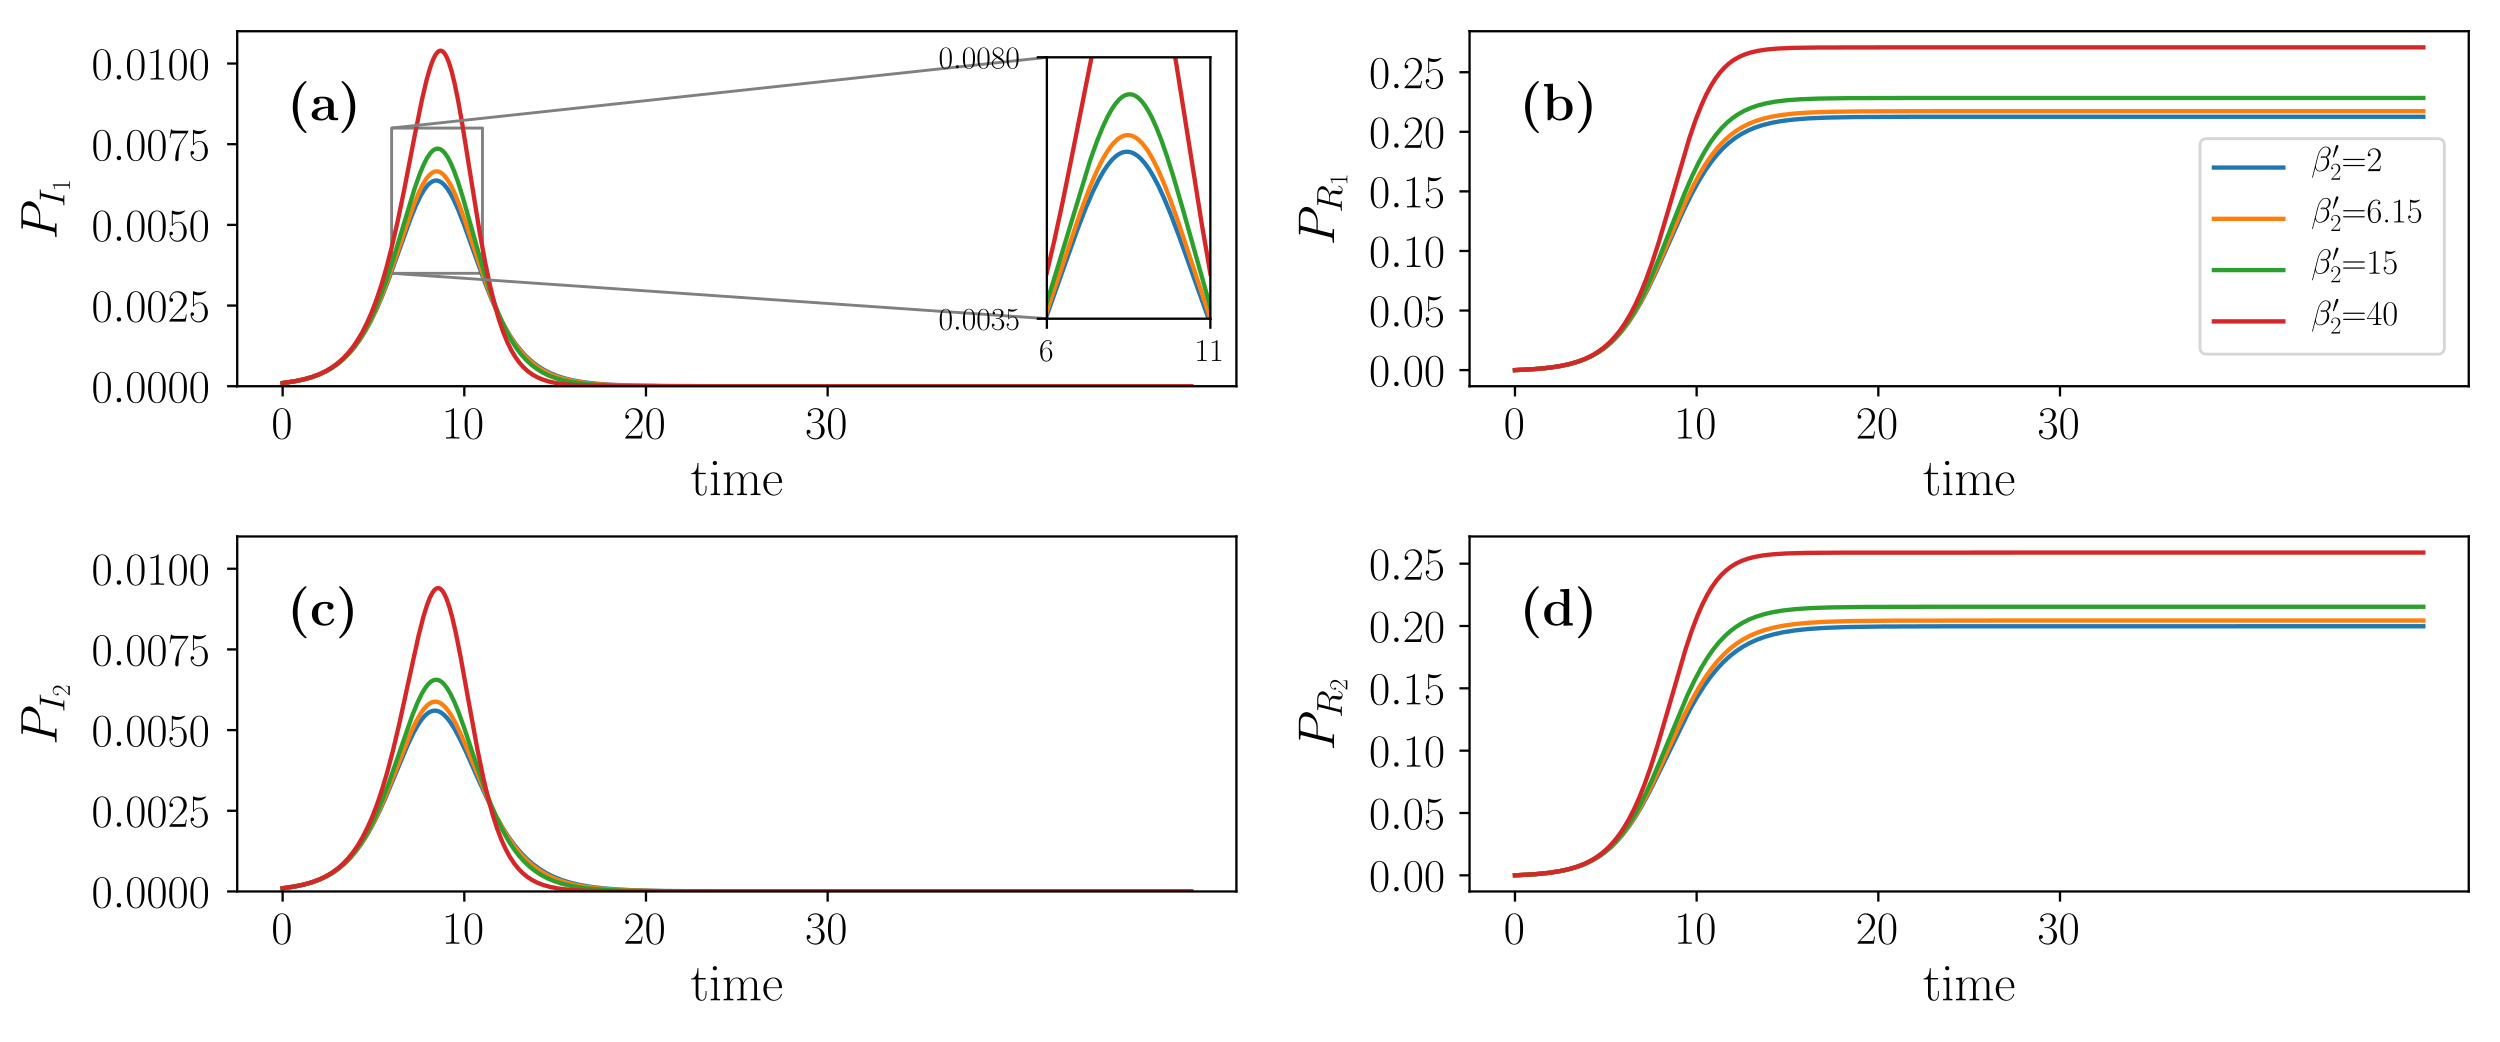 <?xml version="1.0" encoding="utf-8" standalone="no"?>
<!DOCTYPE svg PUBLIC "-//W3C//DTD SVG 1.1//EN"
  "http://www.w3.org/Graphics/SVG/1.1/DTD/svg11.dtd">
<!-- Created with matplotlib (https://matplotlib.org/) -->
<svg height="360pt" version="1.1" viewBox="0 0 864 360" width="864pt" xmlns="http://www.w3.org/2000/svg" xmlns:xlink="http://www.w3.org/1999/xlink">
 <defs>
  <style type="text/css">
*{stroke-linecap:butt;stroke-linejoin:round;white-space:pre;}
  </style>
 </defs>
 <g id="figure_1">
  <g id="patch_1">
   <path d="M 0 360 
L 864 360 
L 864 0 
L 0 0 
z
" style="fill:#ffffff;"/>
  </g>
  <g id="axes_1">
   <g id="patch_2">
    <path d="M 81.982 133.49 
L 427.304 133.49 
L 427.304 10.8 
L 81.982 10.8 
z
" style="fill:#ffffff;"/>
   </g>
   <g id="patch_3">
    <path clip-path="url(#p4d5bd8683d)" d="M 135.35 94.452 
L 166.743 94.452 
L 166.743 44.261 
L 135.35 44.261 
L 135.35 94.452 
z
" style="fill:none;stroke:#808080;stroke-linejoin:miter;"/>
   </g>
   <g id="matplotlib.axis_1">
    <g id="xtick_1">
     <g id="line2d_1">
      <defs>
       <path d="M 0 0 
L 0 3.5 
" id="m4cd47eed91" style="stroke:#000000;stroke-width:0.8;"/>
      </defs>
      <g>
       <use style="stroke:#000000;stroke-width:0.8;" x="97.679" xlink:href="#m4cd47eed91" y="133.49"/>
      </g>
     </g>
     <g id="text_1">
      <!-- $0$ -->
      <defs>
       <path d="M 42 31.844 
C 42 37.969 41.906 48.422 37.703 56.453 
C 34 63.484 28.094 66 22.906 66 
C 18.094 66 12 63.781 8.203 56.562 
C 4.203 49.016 3.797 39.672 3.797 31.844 
C 3.797 26.109 3.906 17.375 7 9.734 
C 11.297 -0.609 19 -2 22.906 -2 
C 27.5 -2 34.5 -0.109 38.594 9.438 
C 41.594 16.375 42 24.5 42 31.844 
z
M 22.906 -0.406 
C 16.5 -0.406 12.703 5.125 11.297 12.75 
C 10.203 18.688 10.203 27.328 10.203 32.953 
C 10.203 40.688 10.203 47.109 11.5 53.234 
C 13.406 61.781 19 64.391 22.906 64.391 
C 27 64.391 32.297 61.672 34.203 53.438 
C 35.5 47.719 35.594 40.984 35.594 32.953 
C 35.594 26.422 35.594 18.375 34.406 12.453 
C 32.297 1.5 26.406 -0.406 22.906 -0.406 
z
" id="CMR17-48"/>
      </defs>
      <g transform="translate(93.777 151.559)scale(0.16 -0.16)">
       <use transform="scale(0.996)" xlink:href="#CMR17-48"/>
      </g>
     </g>
    </g>
    <g id="xtick_2">
     <g id="line2d_2">
      <g>
       <use style="stroke:#000000;stroke-width:0.8;" x="160.465" xlink:href="#m4cd47eed91" y="133.49"/>
      </g>
     </g>
     <g id="text_2">
      <!-- $10$ -->
      <defs>
       <path d="M 26.594 63.797 
C 26.594 65.891 26.5 66 25.094 66 
C 21.203 61.359 15.297 59.891 9.703 59.688 
C 9.406 59.688 8.906 59.688 8.797 59.5 
C 8.703 59.297 8.703 59.094 8.703 57 
C 11.797 57 17 57.594 21 59.984 
L 21 7.297 
C 21 3.797 20.797 2.594 12.203 2.594 
L 9.203 2.594 
L 9.203 0 
C 14 0.094 19 0.188 23.797 0.188 
C 28.594 0.188 33.594 0.094 38.406 0 
L 38.406 2.594 
L 35.406 2.594 
C 26.797 2.594 26.594 3.688 26.594 7.297 
z
" id="CMR17-49"/>
      </defs>
      <g transform="translate(152.661 151.559)scale(0.16 -0.16)">
       <use transform="scale(0.996)" xlink:href="#CMR17-49"/>
       <use transform="translate(45.69 0)scale(0.996)" xlink:href="#CMR17-48"/>
      </g>
     </g>
    </g>
    <g id="xtick_3">
     <g id="line2d_3">
      <g>
       <use style="stroke:#000000;stroke-width:0.8;" x="223.25" xlink:href="#m4cd47eed91" y="133.49"/>
      </g>
     </g>
     <g id="text_3">
      <!-- $20$ -->
      <defs>
       <path d="M 41.703 15.469 
L 39.906 15.469 
C 38.906 8.391 38.094 7.188 37.703 6.594 
C 37.203 5.797 30 5.797 28.594 5.797 
L 9.406 5.797 
C 13 9.688 20 16.766 28.5 24.938 
C 34.594 30.719 41.703 37.5 41.703 47.391 
C 41.703 59.188 32.297 66 21.797 66 
C 10.797 66 4.094 56.297 4.094 47.297 
C 4.094 43.391 7 42.891 8.203 42.891 
C 9.203 42.891 12.203 43.484 12.203 46.984 
C 12.203 50.094 9.594 51 8.203 51 
C 7.594 51 7 50.891 6.594 50.688 
C 8.5 59.188 14.297 63.391 20.406 63.391 
C 29.094 63.391 34.797 56.5 34.797 47.391 
C 34.797 38.703 29.703 31.219 24 24.734 
L 4.094 2.297 
L 4.094 0 
L 39.297 0 
z
" id="CMR17-50"/>
      </defs>
      <g transform="translate(215.446 151.559)scale(0.16 -0.16)">
       <use transform="scale(0.996)" xlink:href="#CMR17-50"/>
       <use transform="translate(45.69 0)scale(0.996)" xlink:href="#CMR17-48"/>
      </g>
     </g>
    </g>
    <g id="xtick_4">
     <g id="line2d_4">
      <g>
       <use style="stroke:#000000;stroke-width:0.8;" x="286.036" xlink:href="#m4cd47eed91" y="133.49"/>
      </g>
     </g>
     <g id="text_4">
      <!-- $30$ -->
      <defs>
       <path d="M 22.094 34 
C 31 34 34.906 26.141 34.906 17.094 
C 34.906 5.031 28.5 0.391 22.703 0.391 
C 17.406 0.391 8.797 3.016 6.094 10.797 
C 6.594 10.594 7.094 10.594 7.594 10.594 
C 10 10.594 11.797 12.188 11.797 14.797 
C 11.797 17.688 9.594 19 7.594 19 
C 5.906 19 3.297 18.188 3.297 14.484 
C 3.297 5.234 12.297 -2 22.906 -2 
C 34 -2 42.5 6.75 42.5 16.984 
C 42.5 26.844 34.5 34 25 35.094 
C 32.594 36.672 39.906 43.375 39.906 52.391 
C 39.906 60.25 32 66 23 66 
C 13.906 66 5.906 60.344 5.906 52.297 
C 5.906 48.797 8.5 48.188 9.797 48.188 
C 11.906 48.188 13.703 49.484 13.703 52.094 
C 13.703 54.688 11.906 56 9.797 56 
C 9.406 56 8.906 56 8.5 55.797 
C 11.406 62.484 19.297 63.688 22.797 63.688 
C 26.297 63.688 32.906 61.969 32.906 52.297 
C 32.906 49.484 32.5 44.547 29.094 40.219 
C 26.094 36.391 22.703 36.188 19.406 35.891 
C 18.906 35.891 16.594 35.688 16.203 35.688 
C 15.5 35.594 15.094 35.5 15.094 34.797 
C 15.094 34.094 15.203 34 17.203 34 
z
" id="CMR17-51"/>
      </defs>
      <g transform="translate(278.232 151.559)scale(0.16 -0.16)">
       <use transform="scale(0.996)" xlink:href="#CMR17-51"/>
       <use transform="translate(45.69 0)scale(0.996)" xlink:href="#CMR17-48"/>
      </g>
     </g>
    </g>
    <g id="text_5">
     <!-- time -->
     <defs>
      <path d="M 15.094 40.391 
L 29.094 40.391 
L 29.094 43 
L 15.094 43 
L 15.094 62 
L 13.297 62 
C 13.094 51.438 9.594 42.188 1.094 41.984 
L 1.094 40.391 
L 9.797 40.391 
L 9.797 12.156 
C 9.797 10.234 9.797 -1 21.406 -1 
C 27.297 -1 30.703 4.812 30.703 12.25 
L 30.703 17.984 
L 28.906 17.984 
L 28.906 12.344 
C 28.906 5.422 26.203 0.797 22 0.797 
C 19.094 0.797 15.094 2.797 15.094 11.953 
z
" id="CMR17-116"/>
      <path d="M 15.5 61.891 
C 15.5 64.094 13.703 66 11.406 66 
C 9.203 66 7.297 64.188 7.297 61.891 
C 7.297 59.688 9.094 57.797 11.406 57.797 
C 13.594 57.797 15.5 59.594 15.5 61.891 
z
M 3.797 42.891 
L 3.797 40.297 
C 9.406 40.297 10.203 39.688 10.203 34.859 
L 10.203 6.922 
C 10.203 3.094 9.797 2.594 3.406 2.594 
L 3.406 0 
C 5.797 0.188 10.094 0.188 12.594 0.188 
C 15 0.188 19.094 0.188 21.406 0 
L 21.406 2.594 
C 15.5 2.594 15.297 3.203 15.297 6.812 
L 15.297 44 
z
" id="CMR17-105"/>
      <path d="M 67.594 30.531 
C 67.594 35.562 66.703 44 54.797 44 
C 48 44 43.297 39.375 41.5 33.953 
L 41.406 33.953 
C 40.203 42.188 34.297 44 28.703 44 
C 20.797 44 16.703 37.875 15.203 33.844 
L 15.094 33.844 
L 15.094 44 
L 3.297 42.891 
L 3.297 40.281 
C 9.203 40.281 10.094 39.688 10.094 34.859 
L 10.094 6.922 
C 10.094 3.094 9.703 2.594 3.297 2.594 
L 3.297 0 
C 5.703 0.188 10.094 0.188 12.703 0.188 
C 15.297 0.188 19.797 0.188 22.203 0 
L 22.203 2.594 
C 15.797 2.594 15.406 3 15.406 6.922 
L 15.406 26.219 
C 15.406 35.453 21 42.391 28 42.391 
C 35.406 42.391 36.203 35.766 36.203 30.938 
L 36.203 6.922 
C 36.203 3.094 35.797 2.594 29.406 2.594 
L 29.406 0 
C 31.797 0.188 36.203 0.188 38.797 0.188 
C 41.406 0.188 45.906 0.188 48.297 0 
L 48.297 2.594 
C 41.906 2.594 41.5 3 41.5 6.922 
L 41.5 26.219 
C 41.5 35.453 47.094 42.391 54.094 42.391 
C 61.5 42.391 62.297 35.766 62.297 30.938 
L 62.297 6.922 
C 62.297 3.094 61.906 2.594 55.5 2.594 
L 55.5 0 
C 57.906 0.188 62.297 0.188 64.906 0.188 
C 67.5 0.188 72 0.188 74.406 0 
L 74.406 2.594 
C 68 2.594 67.594 3 67.594 6.922 
z
" id="CMR17-109"/>
      <path d="M 38.094 23.484 
C 38.5 23.891 38.5 24.094 38.5 25.094 
C 38.5 35.172 33.094 44 21.703 44 
C 11.094 44 2.703 33.984 2.703 21.781 
C 2.703 8.656 12.203 -1 22.797 -1 
C 34 -1 38.406 9.672 38.406 11.797 
C 38.406 12.5 37.797 12.5 37.594 12.5 
C 36.906 12.5 36.797 12.297 36.406 11.078 
C 34.203 4.219 28.703 0.797 23.5 0.797 
C 19.203 0.797 14.906 3.219 12.203 7.656 
C 9.094 12.797 9.094 18.75 9.094 23.484 
z
M 9.203 25 
C 9.906 39.234 17.594 42.391 21.594 42.391 
C 28.406 42.391 33 36.062 33.094 25 
z
" id="CMR17-101"/>
     </defs>
     <g transform="translate(238.663 171.112)scale(0.18 -0.18)">
      <use transform="scale(0.996)" xlink:href="#CMR17-116"/>
      <use transform="translate(35.281 0)scale(0.996)" xlink:href="#CMR17-105"/>
      <use transform="translate(60.152 0)scale(0.996)" xlink:href="#CMR17-109"/>
      <use transform="translate(137.071 0)scale(0.996)" xlink:href="#CMR17-101"/>
     </g>
    </g>
   </g>
   <g id="matplotlib.axis_2">
    <g id="ytick_1">
     <g id="line2d_5">
      <defs>
       <path d="M 0 0 
L -3.5 0 
" id="m99ce82cdcb" style="stroke:#000000;stroke-width:0.8;"/>
      </defs>
      <g>
       <use style="stroke:#000000;stroke-width:0.8;" x="81.982" xlink:href="#m99ce82cdcb" y="133.49"/>
      </g>
     </g>
     <g id="text_6">
      <!-- $0.0000$ -->
      <defs>
       <path d="M 18.406 4.797 
C 18.406 7.688 16 9.688 13.594 9.688 
C 10.703 9.688 8.703 7.297 8.703 4.891 
C 8.703 2 11.094 0 13.5 0 
C 16.406 0 18.406 2.391 18.406 4.797 
z
" id="CMMI12-58"/>
      </defs>
      <g transform="translate(31.627 139.024)scale(0.16 -0.16)">
       <use transform="scale(0.996)" xlink:href="#CMR17-48"/>
       <use transform="translate(45.69 0)scale(0.996)" xlink:href="#CMMI12-58"/>
       <use transform="translate(72.788 0)scale(0.996)" xlink:href="#CMR17-48"/>
       <use transform="translate(118.478 0)scale(0.996)" xlink:href="#CMR17-48"/>
       <use transform="translate(164.169 0)scale(0.996)" xlink:href="#CMR17-48"/>
       <use transform="translate(209.859 0)scale(0.996)" xlink:href="#CMR17-48"/>
      </g>
     </g>
    </g>
    <g id="ytick_2">
     <g id="line2d_6">
      <g>
       <use style="stroke:#000000;stroke-width:0.8;" x="81.982" xlink:href="#m99ce82cdcb" y="105.606"/>
      </g>
     </g>
     <g id="text_7">
      <!-- $0.0025$ -->
      <defs>
       <path d="M 11.406 58.594 
C 12.406 58.188 16.5 56.891 20.703 56.891 
C 30 56.891 35.094 61.891 38 64.688 
C 38 65.484 38 66 37.406 66 
C 37.297 66 37.094 66 36.297 65.594 
C 32.797 64.094 28.703 63 23.703 63 
C 20.703 63 16.203 63.359 11.297 65.484 
C 10.203 66 10 66 9.906 66 
C 9.406 66 9.297 65.891 9.297 63.906 
L 9.297 34.859 
C 9.297 33.016 9.297 32.5 10.297 32.5 
C 10.797 32.5 11 32.703 11.5 33.422 
C 14.703 38.047 19.094 40 24.094 40 
C 27.594 40 35.094 37.734 35.094 20.203 
C 35.094 16.984 35.094 11.188 32.094 6.594 
C 29.594 2.484 25.703 0.391 21.406 0.391 
C 14.797 0.391 8.094 4.984 6.297 12.688 
C 6.703 12.594 7.5 12.391 7.906 12.391 
C 9.203 12.391 11.703 13.094 11.703 16.188 
C 11.703 18.891 9.797 20 7.906 20 
C 5.594 20 4.094 18.594 4.094 15.797 
C 4.094 7.094 11 -2 21.594 -2 
C 31.906 -2 41.703 6.891 41.703 19.797 
C 41.703 32.094 33.906 41.594 24.203 41.594 
C 19.094 41.594 14.797 39.688 11.406 36 
z
" id="CMR17-53"/>
      </defs>
      <g transform="translate(31.627 111.14)scale(0.16 -0.16)">
       <use transform="scale(0.996)" xlink:href="#CMR17-48"/>
       <use transform="translate(45.69 0)scale(0.996)" xlink:href="#CMMI12-58"/>
       <use transform="translate(72.788 0)scale(0.996)" xlink:href="#CMR17-48"/>
       <use transform="translate(118.478 0)scale(0.996)" xlink:href="#CMR17-48"/>
       <use transform="translate(164.169 0)scale(0.996)" xlink:href="#CMR17-50"/>
       <use transform="translate(209.859 0)scale(0.996)" xlink:href="#CMR17-53"/>
      </g>
     </g>
    </g>
    <g id="ytick_3">
     <g id="line2d_7">
      <g>
       <use style="stroke:#000000;stroke-width:0.8;" x="81.982" xlink:href="#m99ce82cdcb" y="77.722"/>
      </g>
     </g>
     <g id="text_8">
      <!-- $0.0050$ -->
      <g transform="translate(31.627 83.256)scale(0.16 -0.16)">
       <use transform="scale(0.996)" xlink:href="#CMR17-48"/>
       <use transform="translate(45.69 0)scale(0.996)" xlink:href="#CMMI12-58"/>
       <use transform="translate(72.788 0)scale(0.996)" xlink:href="#CMR17-48"/>
       <use transform="translate(118.478 0)scale(0.996)" xlink:href="#CMR17-48"/>
       <use transform="translate(164.169 0)scale(0.996)" xlink:href="#CMR17-53"/>
       <use transform="translate(209.859 0)scale(0.996)" xlink:href="#CMR17-48"/>
      </g>
     </g>
    </g>
    <g id="ytick_4">
     <g id="line2d_8">
      <g>
       <use style="stroke:#000000;stroke-width:0.8;" x="81.982" xlink:href="#m99ce82cdcb" y="49.838"/>
      </g>
     </g>
     <g id="text_9">
      <!-- $0.0075$ -->
      <defs>
       <path d="M 45.094 61.797 
L 45.094 64 
L 21.594 64 
C 9.906 64 9.703 65.094 9.297 67 
L 7.5 67 
L 4.594 48.5 
L 6.406 48.5 
C 6.703 50.406 7.406 55.5 8.594 57.391 
C 9.203 58.188 16.594 58.188 18.297 58.188 
L 40.297 58.188 
L 29.203 41.719 
C 21.797 30.641 16.703 15.672 16.703 2.594 
C 16.703 1.391 16.703 -2 20.297 -2 
C 23.906 -2 23.906 1.391 23.906 2.688 
L 23.906 7.281 
C 23.906 23.656 26.703 34.438 31.297 41.312 
z
" id="CMR17-55"/>
      </defs>
      <g transform="translate(31.627 55.372)scale(0.16 -0.16)">
       <use transform="scale(0.996)" xlink:href="#CMR17-48"/>
       <use transform="translate(45.69 0)scale(0.996)" xlink:href="#CMMI12-58"/>
       <use transform="translate(72.788 0)scale(0.996)" xlink:href="#CMR17-48"/>
       <use transform="translate(118.478 0)scale(0.996)" xlink:href="#CMR17-48"/>
       <use transform="translate(164.169 0)scale(0.996)" xlink:href="#CMR17-55"/>
       <use transform="translate(209.859 0)scale(0.996)" xlink:href="#CMR17-53"/>
      </g>
     </g>
    </g>
    <g id="ytick_5">
     <g id="line2d_9">
      <g>
       <use style="stroke:#000000;stroke-width:0.8;" x="81.982" xlink:href="#m99ce82cdcb" y="21.954"/>
      </g>
     </g>
     <g id="text_10">
      <!-- $0.0100$ -->
      <g transform="translate(31.627 27.488)scale(0.16 -0.16)">
       <use transform="scale(0.996)" xlink:href="#CMR17-48"/>
       <use transform="translate(45.69 0)scale(0.996)" xlink:href="#CMMI12-58"/>
       <use transform="translate(72.788 0)scale(0.996)" xlink:href="#CMR17-48"/>
       <use transform="translate(118.478 0)scale(0.996)" xlink:href="#CMR17-49"/>
       <use transform="translate(164.169 0)scale(0.996)" xlink:href="#CMR17-48"/>
       <use transform="translate(209.859 0)scale(0.996)" xlink:href="#CMR17-48"/>
      </g>
     </g>
    </g>
    <g id="text_11">
     <!-- $P_{I_1}$ -->
     <defs>
      <path d="M 29.594 31.594 
L 46.406 31.594 
C 60.203 31.594 74 41.766 74 53.125 
C 74 60.906 67.406 68 54.797 68 
L 23.906 68 
C 22 68 21.094 68 21.094 66.094 
C 21.094 65.094 22 65.094 23.5 65.094 
C 29.594 65.094 29.594 64.297 29.594 63.203 
C 29.594 63 29.594 62.406 29.203 60.906 
L 15.703 7.359 
C 14.797 3.891 14.594 2.891 7.594 2.891 
C 5.703 2.891 4.703 2.891 4.703 1.094 
C 4.703 0 5.594 0 6.203 0 
C 8.094 0 10.094 0.188 12 0.188 
L 23.703 0.188 
C 25.594 0.188 27.703 0 29.594 0 
C 30.406 0 31.5 0 31.5 1.891 
C 31.5 2.891 30.594 2.891 29.094 2.891 
C 23.094 2.891 23 3.594 23 4.578 
C 23 5.078 23.094 5.766 23.203 6.266 
z
M 36.797 61.203 
C 37.703 64.891 38.094 65.094 42 65.094 
L 51.906 65.094 
C 59.406 65.094 65.594 62.703 65.594 55.219 
C 65.594 52.641 64.297 44.156 59.703 39.578 
C 58 37.781 53.203 34 44.094 34 
L 30 34 
z
" id="CMMI12-80"/>
      <path d="M 36.797 60.609 
C 37.703 64.094 37.906 65.094 45.203 65.094 
C 47.406 65.094 48.203 65.094 48.203 66.984 
C 48.203 68 47.094 68 46.797 68 
C 45 68 42.797 67.797 41 67.797 
L 28.703 67.797 
C 26.703 67.797 24.406 68 22.406 68 
C 21.594 68 20.5 68 20.5 66.094 
C 20.5 65.094 21.297 65.094 23.297 65.094 
C 29.5 65.094 29.5 64.297 29.5 63.203 
C 29.5 62.5 29.297 61.906 29.094 61.016 
L 15.594 7.375 
C 14.703 3.891 14.5 2.891 7.203 2.891 
C 5 2.891 4.094 2.891 4.094 1 
C 4.094 0 5.094 0 5.594 0 
C 7.406 0 9.594 0.188 11.406 0.188 
L 23.703 0.188 
C 25.703 0.188 27.906 0 29.906 0 
C 30.703 0 31.906 0 31.906 1.797 
C 31.906 2.891 31.297 2.891 29.094 2.891 
C 22.906 2.891 22.906 3.688 22.906 4.875 
C 22.906 5.078 22.906 5.578 23.297 7.172 
z
" id="CMMI12-73"/>
     </defs>
     <g transform="translate(24.139 82.818)rotate(-90)scale(0.18 -0.18)">
      <use transform="translate(0 25.405)scale(0.996)" xlink:href="#CMMI12-80"/>
      <use transform="translate(62.877 10.461)scale(0.697)" xlink:href="#CMMI12-73"/>
      <use transform="translate(92.994 0)scale(0.498)" xlink:href="#CMR17-49"/>
     </g>
    </g>
   </g>
   <g id="line2d_10">
    <path clip-path="url(#p4d5bd8683d)" d="M 97.679 132.374 
L 101.729 131.795 
L 105.088 131.095 
L 107.977 130.272 
L 110.551 129.31 
L 112.874 128.207 
L 115.009 126.95 
L 117.019 125.512 
L 118.934 123.871 
L 120.786 121.992 
L 122.607 119.828 
L 124.428 117.313 
L 126.249 114.414 
L 128.102 111.043 
L 130.048 107.027 
L 132.12 102.226 
L 134.444 96.262 
L 137.552 87.608 
L 142.01 75.232 
L 143.894 70.673 
L 145.401 67.58 
L 146.657 65.482 
L 147.755 64.058 
L 148.729 63.148 
L 149.576 62.64 
L 150.361 62.412 
L 151.115 62.415 
L 151.868 62.637 
L 152.685 63.119 
L 153.564 63.912 
L 154.537 65.106 
L 155.636 66.824 
L 156.892 69.216 
L 158.399 72.592 
L 160.282 77.393 
L 163.234 85.613 
L 167.629 97.777 
L 170.078 103.876 
L 172.213 108.618 
L 174.222 112.554 
L 176.137 115.832 
L 178.021 118.629 
L 179.905 121.034 
L 181.789 123.086 
L 183.735 124.878 
L 185.745 126.424 
L 187.848 127.76 
L 190.077 128.912 
L 192.495 129.908 
L 195.163 130.763 
L 198.177 131.49 
L 201.662 132.095 
L 205.838 132.585 
L 211.05 132.964 
L 218.051 133.237 
L 228.694 133.407 
L 250.012 133.481 
L 378.799 133.49 
L 411.608 133.49 
L 411.608 133.49 
" style="fill:none;stroke:#1f77b4;stroke-linecap:square;stroke-width:1.5;"/>
   </g>
   <g id="line2d_11">
    <path clip-path="url(#p4d5bd8683d)" d="M 97.679 132.374 
L 101.729 131.794 
L 105.088 131.094 
L 107.977 130.269 
L 110.551 129.304 
L 112.874 128.197 
L 115.009 126.934 
L 117.019 125.487 
L 118.934 123.833 
L 120.786 121.937 
L 122.607 119.748 
L 124.397 117.246 
L 126.186 114.361 
L 128.007 111.001 
L 129.891 107.055 
L 131.9 102.316 
L 134.13 96.462 
L 136.861 88.614 
L 142.92 70.964 
L 144.647 66.741 
L 146.06 63.846 
L 147.253 61.885 
L 148.289 60.591 
L 149.2 59.793 
L 150.016 59.36 
L 150.769 59.205 
L 151.492 59.278 
L 152.245 59.586 
L 153.03 60.153 
L 153.909 61.079 
L 154.882 62.444 
L 155.981 64.382 
L 157.268 67.124 
L 158.807 70.952 
L 160.816 76.601 
L 164.646 88.213 
L 167.849 97.57 
L 170.172 103.689 
L 172.244 108.537 
L 174.191 112.537 
L 176.075 115.906 
L 177.896 118.72 
L 179.717 121.134 
L 181.569 123.221 
L 183.453 125.009 
L 185.399 126.548 
L 187.44 127.877 
L 189.606 129.02 
L 191.961 130.007 
L 194.567 130.852 
L 197.487 131.562 
L 200.877 132.153 
L 204.959 132.631 
L 210.108 132.999 
L 217.078 133.26 
L 227.878 133.419 
L 250.703 133.484 
L 411.608 133.49 
L 411.608 133.49 
" style="fill:none;stroke:#ff7f0e;stroke-linecap:square;stroke-width:1.5;"/>
   </g>
   <g id="line2d_12">
    <path clip-path="url(#p4d5bd8683d)" d="M 97.679 132.374 
L 101.697 131.799 
L 105.057 131.099 
L 107.945 130.273 
L 110.488 129.319 
L 112.78 128.226 
L 114.915 126.962 
L 116.893 125.534 
L 118.777 123.902 
L 120.598 122.03 
L 122.387 119.866 
L 124.146 117.385 
L 125.904 114.513 
L 127.662 111.211 
L 129.483 107.306 
L 131.367 102.727 
L 133.376 97.242 
L 135.637 90.393 
L 138.556 80.772 
L 143.234 65.334 
L 145.024 60.236 
L 146.437 56.843 
L 147.63 54.531 
L 148.635 53.038 
L 149.514 52.105 
L 150.298 51.583 
L 150.989 51.375 
L 151.649 51.4 
L 152.308 51.643 
L 153.03 52.16 
L 153.815 53.011 
L 154.694 54.311 
L 155.699 56.217 
L 156.86 58.928 
L 158.242 62.758 
L 159.968 68.258 
L 162.512 77.203 
L 167.221 93.808 
L 169.45 100.799 
L 171.428 106.297 
L 173.28 110.804 
L 175.039 114.515 
L 176.765 117.654 
L 178.461 120.287 
L 180.156 122.523 
L 181.883 124.44 
L 183.672 126.094 
L 185.525 127.504 
L 187.471 128.708 
L 189.575 129.745 
L 191.867 130.627 
L 194.441 131.376 
L 197.424 132.006 
L 200.94 132.513 
L 205.304 132.91 
L 211.081 133.199 
L 219.621 133.385 
L 235.633 133.474 
L 304.861 133.49 
L 411.608 133.49 
L 411.608 133.49 
" style="fill:none;stroke:#2ca02c;stroke-linecap:square;stroke-width:1.5;"/>
   </g>
   <g id="line2d_13">
    <path clip-path="url(#p4d5bd8683d)" d="M 97.679 132.374 
L 101.666 131.802 
L 104.994 131.107 
L 107.851 130.287 
L 110.363 129.339 
L 112.623 128.252 
L 114.695 127.012 
L 116.642 125.588 
L 118.463 123.982 
L 120.221 122.134 
L 121.916 120.028 
L 123.58 117.602 
L 125.213 114.825 
L 126.846 111.603 
L 128.478 107.879 
L 130.142 103.511 
L 131.838 98.41 
L 133.564 92.492 
L 135.385 85.433 
L 137.332 76.975 
L 139.592 66.109 
L 143.297 46.966 
L 145.84 34.411 
L 147.41 27.728 
L 148.635 23.435 
L 149.639 20.68 
L 150.455 19.03 
L 151.146 18.086 
L 151.743 17.623 
L 152.245 17.497 
L 152.716 17.603 
L 153.218 17.956 
L 153.783 18.653 
L 154.443 19.863 
L 155.196 21.757 
L 156.075 24.625 
L 157.08 28.701 
L 158.304 34.664 
L 159.843 43.354 
L 162.229 58.301 
L 165.745 80.143 
L 167.692 90.797 
L 169.387 98.874 
L 170.957 105.295 
L 172.433 110.43 
L 173.877 114.672 
L 175.29 118.146 
L 176.671 120.975 
L 178.053 123.318 
L 179.465 125.286 
L 180.91 126.922 
L 182.417 128.294 
L 184.018 129.447 
L 185.745 130.412 
L 187.628 131.207 
L 189.795 131.874 
L 192.338 132.415 
L 195.446 132.838 
L 199.496 133.15 
L 205.304 133.357 
L 215.477 133.464 
L 248.474 133.489 
L 411.608 133.49 
L 411.608 133.49 
" style="fill:none;stroke:#d62728;stroke-linecap:square;stroke-width:1.5;"/>
   </g>
   <g id="patch_4">
    <path d="M 81.982 133.49 
L 81.982 10.8 
" style="fill:none;stroke:#000000;stroke-linecap:square;stroke-linejoin:miter;stroke-width:0.8;"/>
   </g>
   <g id="patch_5">
    <path d="M 427.304 133.49 
L 427.304 10.8 
" style="fill:none;stroke:#000000;stroke-linecap:square;stroke-linejoin:miter;stroke-width:0.8;"/>
   </g>
   <g id="patch_6">
    <path d="M 81.982 133.49 
L 427.304 133.49 
" style="fill:none;stroke:#000000;stroke-linecap:square;stroke-linejoin:miter;stroke-width:0.8;"/>
   </g>
   <g id="patch_7">
    <path d="M 81.982 10.8 
L 427.304 10.8 
" style="fill:none;stroke:#000000;stroke-linecap:square;stroke-linejoin:miter;stroke-width:0.8;"/>
   </g>
   <g id="text_12">
    <!-- \textbf{(a)} -->
    <defs>
     <path d="M 37.406 -23.906 
C 37.406 -23.516 37.406 -23.312 35.5 -21.5 
C 24.297 -10.312 20 7.297 20 24.891 
C 20 44.594 24.906 60.797 36.094 72.094 
C 37.297 73.297 37.406 73.391 37.406 73.797 
C 37.406 75 36.203 75 35.703 75 
C 34.797 75 34.594 75 32 72.891 
C 17.594 61.391 10.797 43 10.797 25 
C 10.797 6.594 17.703 -11.312 31.906 -22.906 
C 34.5 -25.109 34.703 -25.109 35.703 -25.109 
C 36.203 -25.109 37.406 -25.109 37.406 -23.906 
z
" id="CMBX12-40"/>
     <path d="M 46 29.594 
C 46 38.797 38.703 45 24.594 45 
C 19 45 7.203 44.484 7.203 36.094 
C 7.203 31.891 10.406 30.094 13.094 30.094 
C 16.094 30.094 19 32.188 19 35.984 
C 19 37.891 18.297 39.688 16.594 40.797 
C 19.906 41.688 22.297 41.688 24.203 41.688 
C 31 41.688 35.094 37.891 35.094 29.688 
L 35.094 25.688 
C 19.297 25.688 3.406 21.281 3.406 10.125 
C 3.406 1 15 -1 21.906 -1 
C 29.594 -1 34.5 3.203 36.5 7.625 
C 36.5 3.906 36.5 -0.406 46.594 -0.406 
L 51.703 -0.406 
C 53.797 -0.406 54.594 -0.406 54.594 1.797 
C 54.594 3.906 53.703 3.906 52.297 3.906 
C 46 4 46 5.609 46 7.922 
z
M 35.094 13.547 
C 35.094 4.094 26.703 2.297 23.5 2.297 
C 18.594 2.297 14.5 5.609 14.5 10.234 
C 14.5 19.375 25.297 22.484 35.094 23 
z
" id="CMBX12-97"/>
     <path d="M 32.797 24.891 
C 32.797 43.297 25.906 61.203 11.703 72.797 
C 9.094 75 8.906 75 7.906 75 
C 7.406 75 6.203 75 6.203 73.797 
C 6.203 73.391 6.203 73.188 8.094 71.391 
C 19.297 60.203 23.594 42.594 23.594 25 
C 23.594 5.297 18.703 -10.906 7.5 -22.203 
C 6.297 -23.406 6.203 -23.516 6.203 -23.906 
C 6.203 -25.109 7.406 -25.109 7.906 -25.109 
C 8.797 -25.109 9 -25.109 11.594 -23 
C 26 -11.5 32.797 6.891 32.797 24.891 
z
" id="CMBX12-41"/>
    </defs>
    <g transform="translate(99.248 41.472)scale(0.18 -0.18)">
     <use transform="scale(0.996)" xlink:href="#CMBX12-40"/>
     <use transform="translate(43.587 0)scale(0.996)" xlink:href="#CMBX12-97"/>
     <use transform="translate(98.07 0)scale(0.996)" xlink:href="#CMBX12-41"/>
    </g>
   </g>
  </g>
  <g id="axes_2">
   <g id="patch_8">
    <path d="M 507.878 133.49 
L 853.2 133.49 
L 853.2 10.8 
L 507.878 10.8 
z
" style="fill:#ffffff;"/>
   </g>
   <g id="matplotlib.axis_3">
    <g id="xtick_5">
     <g id="line2d_14">
      <g>
       <use style="stroke:#000000;stroke-width:0.8;" x="523.575" xlink:href="#m4cd47eed91" y="133.49"/>
      </g>
     </g>
     <g id="text_13">
      <!-- $0$ -->
      <g transform="translate(519.673 151.559)scale(0.16 -0.16)">
       <use transform="scale(0.996)" xlink:href="#CMR17-48"/>
      </g>
     </g>
    </g>
    <g id="xtick_6">
     <g id="line2d_15">
      <g>
       <use style="stroke:#000000;stroke-width:0.8;" x="586.361" xlink:href="#m4cd47eed91" y="133.49"/>
      </g>
     </g>
     <g id="text_14">
      <!-- $10$ -->
      <g transform="translate(578.557 151.559)scale(0.16 -0.16)">
       <use transform="scale(0.996)" xlink:href="#CMR17-49"/>
       <use transform="translate(45.69 0)scale(0.996)" xlink:href="#CMR17-48"/>
      </g>
     </g>
    </g>
    <g id="xtick_7">
     <g id="line2d_16">
      <g>
       <use style="stroke:#000000;stroke-width:0.8;" x="649.146" xlink:href="#m4cd47eed91" y="133.49"/>
      </g>
     </g>
     <g id="text_15">
      <!-- $20$ -->
      <g transform="translate(641.342 151.559)scale(0.16 -0.16)">
       <use transform="scale(0.996)" xlink:href="#CMR17-50"/>
       <use transform="translate(45.69 0)scale(0.996)" xlink:href="#CMR17-48"/>
      </g>
     </g>
    </g>
    <g id="xtick_8">
     <g id="line2d_17">
      <g>
       <use style="stroke:#000000;stroke-width:0.8;" x="711.932" xlink:href="#m4cd47eed91" y="133.49"/>
      </g>
     </g>
     <g id="text_16">
      <!-- $30$ -->
      <g transform="translate(704.128 151.559)scale(0.16 -0.16)">
       <use transform="scale(0.996)" xlink:href="#CMR17-51"/>
       <use transform="translate(45.69 0)scale(0.996)" xlink:href="#CMR17-48"/>
      </g>
     </g>
    </g>
    <g id="text_17">
     <!-- time -->
     <g transform="translate(664.559 171.112)scale(0.18 -0.18)">
      <use transform="scale(0.996)" xlink:href="#CMR17-116"/>
      <use transform="translate(35.281 0)scale(0.996)" xlink:href="#CMR17-105"/>
      <use transform="translate(60.152 0)scale(0.996)" xlink:href="#CMR17-109"/>
      <use transform="translate(137.071 0)scale(0.996)" xlink:href="#CMR17-101"/>
     </g>
    </g>
   </g>
   <g id="matplotlib.axis_4">
    <g id="ytick_6">
     <g id="line2d_18">
      <g>
       <use style="stroke:#000000;stroke-width:0.8;" x="507.878" xlink:href="#m99ce82cdcb" y="127.913"/>
      </g>
     </g>
     <g id="text_18">
      <!-- $0.00$ -->
      <g transform="translate(473.131 133.448)scale(0.16 -0.16)">
       <use transform="scale(0.996)" xlink:href="#CMR17-48"/>
       <use transform="translate(45.69 0)scale(0.996)" xlink:href="#CMMI12-58"/>
       <use transform="translate(72.788 0)scale(0.996)" xlink:href="#CMR17-48"/>
       <use transform="translate(118.478 0)scale(0.996)" xlink:href="#CMR17-48"/>
      </g>
     </g>
    </g>
    <g id="ytick_7">
     <g id="line2d_19">
      <g>
       <use style="stroke:#000000;stroke-width:0.8;" x="507.878" xlink:href="#m99ce82cdcb" y="107.322"/>
      </g>
     </g>
     <g id="text_19">
      <!-- $0.05$ -->
      <g transform="translate(473.131 112.857)scale(0.16 -0.16)">
       <use transform="scale(0.996)" xlink:href="#CMR17-48"/>
       <use transform="translate(45.69 0)scale(0.996)" xlink:href="#CMMI12-58"/>
       <use transform="translate(72.788 0)scale(0.996)" xlink:href="#CMR17-48"/>
       <use transform="translate(118.478 0)scale(0.996)" xlink:href="#CMR17-53"/>
      </g>
     </g>
    </g>
    <g id="ytick_8">
     <g id="line2d_20">
      <g>
       <use style="stroke:#000000;stroke-width:0.8;" x="507.878" xlink:href="#m99ce82cdcb" y="86.731"/>
      </g>
     </g>
     <g id="text_20">
      <!-- $0.10$ -->
      <g transform="translate(473.131 92.266)scale(0.16 -0.16)">
       <use transform="scale(0.996)" xlink:href="#CMR17-48"/>
       <use transform="translate(45.69 0)scale(0.996)" xlink:href="#CMMI12-58"/>
       <use transform="translate(72.788 0)scale(0.996)" xlink:href="#CMR17-49"/>
       <use transform="translate(118.478 0)scale(0.996)" xlink:href="#CMR17-48"/>
      </g>
     </g>
    </g>
    <g id="ytick_9">
     <g id="line2d_21">
      <g>
       <use style="stroke:#000000;stroke-width:0.8;" x="507.878" xlink:href="#m99ce82cdcb" y="66.14"/>
      </g>
     </g>
     <g id="text_21">
      <!-- $0.15$ -->
      <g transform="translate(473.131 71.675)scale(0.16 -0.16)">
       <use transform="scale(0.996)" xlink:href="#CMR17-48"/>
       <use transform="translate(45.69 0)scale(0.996)" xlink:href="#CMMI12-58"/>
       <use transform="translate(72.788 0)scale(0.996)" xlink:href="#CMR17-49"/>
       <use transform="translate(118.478 0)scale(0.996)" xlink:href="#CMR17-53"/>
      </g>
     </g>
    </g>
    <g id="ytick_10">
     <g id="line2d_22">
      <g>
       <use style="stroke:#000000;stroke-width:0.8;" x="507.878" xlink:href="#m99ce82cdcb" y="45.549"/>
      </g>
     </g>
     <g id="text_22">
      <!-- $0.20$ -->
      <g transform="translate(473.131 51.084)scale(0.16 -0.16)">
       <use transform="scale(0.996)" xlink:href="#CMR17-48"/>
       <use transform="translate(45.69 0)scale(0.996)" xlink:href="#CMMI12-58"/>
       <use transform="translate(72.788 0)scale(0.996)" xlink:href="#CMR17-50"/>
       <use transform="translate(118.478 0)scale(0.996)" xlink:href="#CMR17-48"/>
      </g>
     </g>
    </g>
    <g id="ytick_11">
     <g id="line2d_23">
      <g>
       <use style="stroke:#000000;stroke-width:0.8;" x="507.878" xlink:href="#m99ce82cdcb" y="24.958"/>
      </g>
     </g>
     <g id="text_23">
      <!-- $0.25$ -->
      <g transform="translate(473.131 30.493)scale(0.16 -0.16)">
       <use transform="scale(0.996)" xlink:href="#CMR17-48"/>
       <use transform="translate(45.69 0)scale(0.996)" xlink:href="#CMMI12-58"/>
       <use transform="translate(72.788 0)scale(0.996)" xlink:href="#CMR17-50"/>
       <use transform="translate(118.478 0)scale(0.996)" xlink:href="#CMR17-53"/>
      </g>
     </g>
    </g>
    <g id="text_24">
     <!-- $P_{R_1}$ -->
     <defs>
      <path d="M 36.797 61.203 
C 37.703 64.891 38.094 65.094 42 65.094 
L 49.203 65.094 
C 57.797 65.094 64.203 62.5 64.203 54.734 
C 64.203 49.641 61.594 35 41.5 35 
L 30.203 35 
z
M 50.703 33.797 
C 63.094 36.484 72.797 44.469 72.797 53.031 
C 72.797 60.812 64.906 68 51 68 
L 23.906 68 
C 21.906 68 21 68 21 66.094 
C 21 65.094 21.703 65.094 23.594 65.094 
C 29.594 65.094 29.594 64.297 29.594 63.203 
C 29.594 63 29.594 62.406 29.203 60.906 
L 15.703 7.422 
C 14.797 3.953 14.594 2.969 7.703 2.969 
C 5.406 2.969 4.703 2.969 4.703 1.078 
C 4.703 0.094 5.797 0.094 6.094 0.094 
C 7.906 0.094 10 0.297 11.906 0.297 
L 23.703 0.297 
C 25.5 0.297 27.594 0.094 29.406 0.094 
C 30.203 0.094 31.297 0.094 31.297 1.969 
C 31.297 2.969 30.406 2.969 28.906 2.969 
C 22.797 2.969 22.797 3.766 22.797 4.75 
C 22.797 4.844 22.797 5.547 23 6.328 
L 29.703 33 
L 41.703 33 
C 51.203 33 53 27.047 53 23.781 
C 53 22.281 52 18.422 51.297 15.844 
C 50.203 11.297 49.906 10.203 49.906 8.312 
C 49.906 1.281 55.703 -2 62.406 -2 
C 70.5 -2 74 7.828 74 9.203 
C 74 9.906 73.5 10.203 72.906 10.203 
C 72.094 10.203 71.906 9.609 71.703 8.812 
C 69.297 1.781 65.203 0 62.703 0 
C 60.203 0 58.594 1.078 58.594 5.547 
C 58.594 7.922 59.797 16.938 59.906 17.438 
C 60.406 21.094 60.406 21.5 60.406 22.281 
C 60.406 29.516 54.5 32.594 50.703 33.797 
z
" id="CMMI12-82"/>
     </defs>
     <g transform="translate(465.643 84.785)rotate(-90)scale(0.18 -0.18)">
      <use transform="translate(0 25.405)scale(0.996)" xlink:href="#CMMI12-80"/>
      <use transform="translate(62.877 10.461)scale(0.697)" xlink:href="#CMMI12-82"/>
      <use transform="translate(114.853 0)scale(0.498)" xlink:href="#CMR17-49"/>
     </g>
    </g>
   </g>
   <g id="line2d_24">
    <path clip-path="url(#p1e05d13a83)" d="M 523.575 127.913 
L 530.388 127.556 
L 535.38 127.082 
L 539.367 126.486 
L 542.695 125.771 
L 545.583 124.929 
L 548.189 123.94 
L 550.544 122.812 
L 552.742 121.516 
L 554.845 120.018 
L 556.886 118.286 
L 558.864 116.313 
L 560.842 114.021 
L 562.851 111.344 
L 564.923 108.2 
L 567.09 104.498 
L 569.444 100.021 
L 572.176 94.325 
L 575.943 85.899 
L 581.877 72.64 
L 584.671 66.97 
L 587.089 62.551 
L 589.318 58.931 
L 591.422 55.928 
L 593.462 53.391 
L 595.503 51.204 
L 597.544 49.338 
L 599.647 47.718 
L 601.814 46.329 
L 604.106 45.127 
L 606.554 44.095 
L 609.223 43.214 
L 612.206 42.465 
L 615.628 41.84 
L 619.709 41.328 
L 624.764 40.928 
L 631.42 40.639 
L 641.247 40.453 
L 659.677 40.364 
L 739.768 40.349 
L 837.504 40.349 
L 837.504 40.349 
" style="fill:none;stroke:#1f77b4;stroke-linecap:square;stroke-width:1.5;"/>
   </g>
   <g id="line2d_25">
    <path clip-path="url(#p1e05d13a83)" d="M 523.575 127.913 
L 530.388 127.556 
L 535.38 127.081 
L 539.367 126.485 
L 542.695 125.768 
L 545.583 124.924 
L 548.158 123.944 
L 550.513 122.813 
L 552.71 121.512 
L 554.782 120.029 
L 556.792 118.316 
L 558.77 116.333 
L 560.716 114.062 
L 562.694 111.405 
L 564.704 108.328 
L 566.807 104.695 
L 569.099 100.276 
L 571.673 94.809 
L 575.001 87.174 
L 582.631 69.49 
L 585.268 64.052 
L 587.591 59.758 
L 589.726 56.265 
L 591.767 53.339 
L 593.776 50.842 
L 595.754 48.733 
L 597.764 46.914 
L 599.804 45.363 
L 601.939 44.021 
L 604.2 42.865 
L 606.617 41.88 
L 609.286 41.036 
L 612.3 40.321 
L 615.785 39.731 
L 619.961 39.258 
L 625.235 38.896 
L 632.393 38.642 
L 643.602 38.49 
L 668.185 38.431 
L 837.504 38.426 
L 837.504 38.426 
" style="fill:none;stroke:#ff7f0e;stroke-linecap:square;stroke-width:1.5;"/>
   </g>
   <g id="line2d_26">
    <path clip-path="url(#p1e05d13a83)" d="M 523.575 127.913 
L 530.388 127.556 
L 535.38 127.081 
L 539.336 126.488 
L 542.664 125.77 
L 545.552 124.923 
L 548.126 123.937 
L 550.45 122.812 
L 552.616 121.52 
L 554.657 120.046 
L 556.635 118.342 
L 558.55 116.399 
L 560.465 114.132 
L 562.38 111.513 
L 564.327 108.465 
L 566.336 104.898 
L 568.471 100.643 
L 570.826 95.433 
L 573.589 88.751 
L 577.984 77.437 
L 582.191 66.828 
L 584.828 60.767 
L 587.089 56.107 
L 589.161 52.329 
L 591.139 49.177 
L 593.054 46.539 
L 594.938 44.318 
L 596.822 42.438 
L 598.737 40.837 
L 600.715 39.472 
L 602.818 38.293 
L 605.047 37.299 
L 607.496 36.452 
L 610.259 35.737 
L 613.462 35.146 
L 617.292 34.674 
L 622.127 34.313 
L 628.72 34.061 
L 639.081 33.911 
L 662.157 33.854 
L 837.504 33.85 
L 837.504 33.85 
" style="fill:none;stroke:#2ca02c;stroke-linecap:square;stroke-width:1.5;"/>
   </g>
   <g id="line2d_27">
    <path clip-path="url(#p1e05d13a83)" d="M 523.575 127.913 
L 530.388 127.556 
L 535.348 127.082 
L 539.273 126.493 
L 542.569 125.778 
L 545.395 124.944 
L 547.907 123.975 
L 550.199 122.853 
L 552.302 121.578 
L 554.28 120.119 
L 556.164 118.453 
L 557.985 116.543 
L 559.774 114.338 
L 561.533 111.814 
L 563.291 108.895 
L 565.08 105.481 
L 566.901 101.519 
L 568.816 96.8 
L 570.857 91.154 
L 573.118 84.214 
L 575.881 74.959 
L 583.918 47.529 
L 586.021 41.417 
L 587.874 36.686 
L 589.601 32.863 
L 591.233 29.768 
L 592.834 27.2 
L 594.404 25.095 
L 595.974 23.353 
L 597.575 21.902 
L 599.239 20.691 
L 600.997 19.683 
L 602.913 18.84 
L 605.079 18.134 
L 607.559 17.566 
L 610.542 17.117 
L 614.372 16.778 
L 619.678 16.548 
L 628.406 16.419 
L 650.948 16.378 
L 837.504 16.377 
L 837.504 16.377 
" style="fill:none;stroke:#d62728;stroke-linecap:square;stroke-width:1.5;"/>
   </g>
   <g id="patch_9">
    <path d="M 507.878 133.49 
L 507.878 10.8 
" style="fill:none;stroke:#000000;stroke-linecap:square;stroke-linejoin:miter;stroke-width:0.8;"/>
   </g>
   <g id="patch_10">
    <path d="M 853.2 133.49 
L 853.2 10.8 
" style="fill:none;stroke:#000000;stroke-linecap:square;stroke-linejoin:miter;stroke-width:0.8;"/>
   </g>
   <g id="patch_11">
    <path d="M 507.878 133.49 
L 853.2 133.49 
" style="fill:none;stroke:#000000;stroke-linecap:square;stroke-linejoin:miter;stroke-width:0.8;"/>
   </g>
   <g id="patch_12">
    <path d="M 507.878 10.8 
L 853.2 10.8 
" style="fill:none;stroke:#000000;stroke-linecap:square;stroke-linejoin:miter;stroke-width:0.8;"/>
   </g>
   <g id="text_25">
    <!-- \textbf{(b)} -->
    <defs>
     <path d="M 20.797 70 
L 3.5 69.188 
L 3.5 64.891 
C 9.703 64.891 10.406 64.891 10.406 60.875 
L 10.406 -0.406 
L 14.594 -0.406 
C 16.297 1.5 18 3.406 19.594 5.422 
C 24.703 0.094 30.203 -1 34.203 -1 
C 48 -1 58.594 7.438 58.594 22.094 
C 58.594 35.938 49.203 45 35.5 45 
C 29.594 45 24.906 43.094 20.797 39.875 
z
M 21.297 35.031 
C 24.797 39.875 30 41.688 34.203 41.688 
C 46.594 41.688 46.594 28.859 46.594 22.188 
C 46.594 17.656 46.594 11.891 44.203 8.156 
C 41.094 3.297 36.406 2.297 33.203 2.297 
C 26.406 2.297 22.703 7.141 21.297 9.359 
z
" id="CMBX12-98"/>
    </defs>
    <g transform="translate(525.144 41.472)scale(0.18 -0.18)">
     <use transform="scale(0.996)" xlink:href="#CMBX12-40"/>
     <use transform="translate(43.587 0)scale(0.996)" xlink:href="#CMBX12-98"/>
     <use transform="translate(105.853 0)scale(0.996)" xlink:href="#CMBX12-41"/>
    </g>
   </g>
  </g>
  <g id="axes_3">
   <g id="patch_13">
    <path d="M 81.982 308.09 
L 427.304 308.09 
L 427.304 185.4 
L 81.982 185.4 
z
" style="fill:#ffffff;"/>
   </g>
   <g id="matplotlib.axis_5">
    <g id="xtick_9">
     <g id="line2d_28">
      <g>
       <use style="stroke:#000000;stroke-width:0.8;" x="97.679" xlink:href="#m4cd47eed91" y="308.09"/>
      </g>
     </g>
     <g id="text_26">
      <!-- $0$ -->
      <g transform="translate(93.777 326.159)scale(0.16 -0.16)">
       <use transform="scale(0.996)" xlink:href="#CMR17-48"/>
      </g>
     </g>
    </g>
    <g id="xtick_10">
     <g id="line2d_29">
      <g>
       <use style="stroke:#000000;stroke-width:0.8;" x="160.465" xlink:href="#m4cd47eed91" y="308.09"/>
      </g>
     </g>
     <g id="text_27">
      <!-- $10$ -->
      <g transform="translate(152.661 326.159)scale(0.16 -0.16)">
       <use transform="scale(0.996)" xlink:href="#CMR17-49"/>
       <use transform="translate(45.69 0)scale(0.996)" xlink:href="#CMR17-48"/>
      </g>
     </g>
    </g>
    <g id="xtick_11">
     <g id="line2d_30">
      <g>
       <use style="stroke:#000000;stroke-width:0.8;" x="223.25" xlink:href="#m4cd47eed91" y="308.09"/>
      </g>
     </g>
     <g id="text_28">
      <!-- $20$ -->
      <g transform="translate(215.446 326.159)scale(0.16 -0.16)">
       <use transform="scale(0.996)" xlink:href="#CMR17-50"/>
       <use transform="translate(45.69 0)scale(0.996)" xlink:href="#CMR17-48"/>
      </g>
     </g>
    </g>
    <g id="xtick_12">
     <g id="line2d_31">
      <g>
       <use style="stroke:#000000;stroke-width:0.8;" x="286.036" xlink:href="#m4cd47eed91" y="308.09"/>
      </g>
     </g>
     <g id="text_29">
      <!-- $30$ -->
      <g transform="translate(278.232 326.159)scale(0.16 -0.16)">
       <use transform="scale(0.996)" xlink:href="#CMR17-51"/>
       <use transform="translate(45.69 0)scale(0.996)" xlink:href="#CMR17-48"/>
      </g>
     </g>
    </g>
    <g id="text_30">
     <!-- time -->
     <g transform="translate(238.663 345.712)scale(0.18 -0.18)">
      <use transform="scale(0.996)" xlink:href="#CMR17-116"/>
      <use transform="translate(35.281 0)scale(0.996)" xlink:href="#CMR17-105"/>
      <use transform="translate(60.152 0)scale(0.996)" xlink:href="#CMR17-109"/>
      <use transform="translate(137.071 0)scale(0.996)" xlink:href="#CMR17-101"/>
     </g>
    </g>
   </g>
   <g id="matplotlib.axis_6">
    <g id="ytick_12">
     <g id="line2d_32">
      <g>
       <use style="stroke:#000000;stroke-width:0.8;" x="81.982" xlink:href="#m99ce82cdcb" y="308.09"/>
      </g>
     </g>
     <g id="text_31">
      <!-- $0.0000$ -->
      <g transform="translate(31.627 313.624)scale(0.16 -0.16)">
       <use transform="scale(0.996)" xlink:href="#CMR17-48"/>
       <use transform="translate(45.69 0)scale(0.996)" xlink:href="#CMMI12-58"/>
       <use transform="translate(72.788 0)scale(0.996)" xlink:href="#CMR17-48"/>
       <use transform="translate(118.478 0)scale(0.996)" xlink:href="#CMR17-48"/>
       <use transform="translate(164.169 0)scale(0.996)" xlink:href="#CMR17-48"/>
       <use transform="translate(209.859 0)scale(0.996)" xlink:href="#CMR17-48"/>
      </g>
     </g>
    </g>
    <g id="ytick_13">
     <g id="line2d_33">
      <g>
       <use style="stroke:#000000;stroke-width:0.8;" x="81.982" xlink:href="#m99ce82cdcb" y="280.206"/>
      </g>
     </g>
     <g id="text_32">
      <!-- $0.0025$ -->
      <g transform="translate(31.627 285.74)scale(0.16 -0.16)">
       <use transform="scale(0.996)" xlink:href="#CMR17-48"/>
       <use transform="translate(45.69 0)scale(0.996)" xlink:href="#CMMI12-58"/>
       <use transform="translate(72.788 0)scale(0.996)" xlink:href="#CMR17-48"/>
       <use transform="translate(118.478 0)scale(0.996)" xlink:href="#CMR17-48"/>
       <use transform="translate(164.169 0)scale(0.996)" xlink:href="#CMR17-50"/>
       <use transform="translate(209.859 0)scale(0.996)" xlink:href="#CMR17-53"/>
      </g>
     </g>
    </g>
    <g id="ytick_14">
     <g id="line2d_34">
      <g>
       <use style="stroke:#000000;stroke-width:0.8;" x="81.982" xlink:href="#m99ce82cdcb" y="252.322"/>
      </g>
     </g>
     <g id="text_33">
      <!-- $0.0050$ -->
      <g transform="translate(31.627 257.856)scale(0.16 -0.16)">
       <use transform="scale(0.996)" xlink:href="#CMR17-48"/>
       <use transform="translate(45.69 0)scale(0.996)" xlink:href="#CMMI12-58"/>
       <use transform="translate(72.788 0)scale(0.996)" xlink:href="#CMR17-48"/>
       <use transform="translate(118.478 0)scale(0.996)" xlink:href="#CMR17-48"/>
       <use transform="translate(164.169 0)scale(0.996)" xlink:href="#CMR17-53"/>
       <use transform="translate(209.859 0)scale(0.996)" xlink:href="#CMR17-48"/>
      </g>
     </g>
    </g>
    <g id="ytick_15">
     <g id="line2d_35">
      <g>
       <use style="stroke:#000000;stroke-width:0.8;" x="81.982" xlink:href="#m99ce82cdcb" y="224.438"/>
      </g>
     </g>
     <g id="text_34">
      <!-- $0.0075$ -->
      <g transform="translate(31.627 229.972)scale(0.16 -0.16)">
       <use transform="scale(0.996)" xlink:href="#CMR17-48"/>
       <use transform="translate(45.69 0)scale(0.996)" xlink:href="#CMMI12-58"/>
       <use transform="translate(72.788 0)scale(0.996)" xlink:href="#CMR17-48"/>
       <use transform="translate(118.478 0)scale(0.996)" xlink:href="#CMR17-48"/>
       <use transform="translate(164.169 0)scale(0.996)" xlink:href="#CMR17-55"/>
       <use transform="translate(209.859 0)scale(0.996)" xlink:href="#CMR17-53"/>
      </g>
     </g>
    </g>
    <g id="ytick_16">
     <g id="line2d_36">
      <g>
       <use style="stroke:#000000;stroke-width:0.8;" x="81.982" xlink:href="#m99ce82cdcb" y="196.554"/>
      </g>
     </g>
     <g id="text_35">
      <!-- $0.0100$ -->
      <g transform="translate(31.627 202.088)scale(0.16 -0.16)">
       <use transform="scale(0.996)" xlink:href="#CMR17-48"/>
       <use transform="translate(45.69 0)scale(0.996)" xlink:href="#CMMI12-58"/>
       <use transform="translate(72.788 0)scale(0.996)" xlink:href="#CMR17-48"/>
       <use transform="translate(118.478 0)scale(0.996)" xlink:href="#CMR17-49"/>
       <use transform="translate(164.169 0)scale(0.996)" xlink:href="#CMR17-48"/>
       <use transform="translate(209.859 0)scale(0.996)" xlink:href="#CMR17-48"/>
      </g>
     </g>
    </g>
    <g id="text_36">
     <!-- $P_{I_2}$ -->
     <g transform="translate(24.139 257.418)rotate(-90)scale(0.18 -0.18)">
      <use transform="translate(0 25.405)scale(0.996)" xlink:href="#CMMI12-80"/>
      <use transform="translate(62.877 10.461)scale(0.697)" xlink:href="#CMMI12-73"/>
      <use transform="translate(92.994 0)scale(0.498)" xlink:href="#CMR17-50"/>
     </g>
    </g>
   </g>
   <g id="line2d_37">
    <path clip-path="url(#p780c3b4fa8)" d="M 97.679 306.974 
L 101.729 306.396 
L 105.12 305.692 
L 108.039 304.861 
L 110.614 303.902 
L 112.969 302.789 
L 115.135 301.521 
L 117.176 300.071 
L 119.154 298.389 
L 121.069 296.463 
L 122.953 294.249 
L 124.836 291.686 
L 126.751 288.698 
L 128.729 285.195 
L 130.864 280.945 
L 133.25 275.68 
L 136.484 267.949 
L 140.942 257.34 
L 142.92 253.225 
L 144.49 250.447 
L 145.809 248.536 
L 146.971 247.219 
L 148.007 246.36 
L 148.948 245.849 
L 149.828 245.612 
L 150.707 245.606 
L 151.586 245.83 
L 152.496 246.299 
L 153.469 247.057 
L 154.568 248.212 
L 155.793 249.838 
L 157.206 252.104 
L 158.901 255.268 
L 161.099 259.878 
L 165.526 269.837 
L 168.916 277.162 
L 171.459 282.138 
L 173.751 286.146 
L 175.918 289.494 
L 178.021 292.343 
L 180.093 294.782 
L 182.165 296.885 
L 184.3 298.736 
L 186.498 300.345 
L 188.79 301.746 
L 191.208 302.961 
L 193.813 304.021 
L 196.67 304.94 
L 199.873 305.73 
L 203.515 306.394 
L 207.816 306.944 
L 213.059 307.38 
L 219.809 307.708 
L 229.322 307.93 
L 245.303 308.053 
L 289.037 308.089 
L 411.608 308.09 
L 411.608 308.09 
" style="fill:none;stroke:#1f77b4;stroke-linecap:square;stroke-width:1.5;"/>
   </g>
   <g id="line2d_38">
    <path clip-path="url(#p780c3b4fa8)" d="M 97.679 306.974 
L 101.729 306.395 
L 105.088 305.698 
L 108.008 304.868 
L 110.583 303.908 
L 112.937 302.793 
L 115.104 301.521 
L 117.144 300.063 
L 119.091 298.399 
L 120.975 296.494 
L 122.827 294.305 
L 124.679 291.767 
L 126.563 288.802 
L 128.51 285.31 
L 130.55 281.181 
L 132.811 276.083 
L 135.542 269.339 
L 142.104 252.885 
L 143.862 249.211 
L 145.307 246.68 
L 146.531 244.951 
L 147.63 243.766 
L 148.603 243.029 
L 149.482 242.626 
L 150.33 242.479 
L 151.146 242.562 
L 151.994 242.879 
L 152.873 243.45 
L 153.846 244.359 
L 154.914 245.669 
L 156.138 247.537 
L 157.582 250.172 
L 159.341 253.88 
L 161.695 259.414 
L 169.199 277.414 
L 171.585 282.362 
L 173.751 286.356 
L 175.823 289.718 
L 177.833 292.563 
L 179.842 295.024 
L 181.851 297.136 
L 183.892 298.96 
L 185.996 300.544 
L 188.193 301.921 
L 190.517 303.115 
L 193.028 304.156 
L 195.791 305.057 
L 198.9 305.831 
L 202.447 306.479 
L 206.654 307.013 
L 211.803 307.433 
L 218.522 307.746 
L 228.161 307.954 
L 244.989 308.063 
L 298.456 308.089 
L 411.608 308.09 
L 411.608 308.09 
" style="fill:none;stroke:#ff7f0e;stroke-linecap:square;stroke-width:1.5;"/>
   </g>
   <g id="line2d_39">
    <path clip-path="url(#p780c3b4fa8)" d="M 97.679 306.974 
L 101.729 306.394 
L 105.088 305.694 
L 107.977 304.87 
L 110.551 303.905 
L 112.874 302.799 
L 115.009 301.538 
L 117.019 300.093 
L 118.934 298.442 
L 120.786 296.551 
L 122.607 294.369 
L 124.397 291.876 
L 126.218 288.948 
L 128.07 285.537 
L 129.985 281.529 
L 132.026 276.722 
L 134.287 270.802 
L 137.112 262.733 
L 142.544 247.099 
L 144.333 242.706 
L 145.777 239.724 
L 146.971 237.737 
L 148.007 236.41 
L 148.917 235.578 
L 149.733 235.11 
L 150.487 234.92 
L 151.209 234.959 
L 151.962 235.228 
L 152.747 235.756 
L 153.595 236.6 
L 154.568 237.904 
L 155.667 239.776 
L 156.923 242.376 
L 158.43 246.034 
L 160.377 251.394 
L 163.736 261.434 
L 167.284 271.793 
L 169.638 277.994 
L 171.711 282.85 
L 173.657 286.864 
L 175.541 290.248 
L 177.393 293.124 
L 179.214 295.548 
L 181.067 297.647 
L 182.95 299.446 
L 184.897 300.999 
L 186.938 302.341 
L 189.104 303.498 
L 191.459 304.5 
L 194.033 305.352 
L 196.953 306.08 
L 200.344 306.688 
L 204.394 307.18 
L 209.449 307.56 
L 216.23 307.834 
L 226.497 308.005 
L 246.967 308.08 
L 366.209 308.09 
L 411.608 308.09 
L 411.608 308.09 
" style="fill:none;stroke:#2ca02c;stroke-linecap:square;stroke-width:1.5;"/>
   </g>
   <g id="line2d_40">
    <path clip-path="url(#p780c3b4fa8)" d="M 97.679 306.974 
L 101.697 306.396 
L 105.025 305.699 
L 107.882 304.877 
L 110.394 303.928 
L 112.655 302.841 
L 114.727 301.602 
L 116.673 300.18 
L 118.526 298.548 
L 120.284 296.703 
L 122.011 294.561 
L 123.675 292.142 
L 125.339 289.322 
L 127.003 286.052 
L 128.667 282.277 
L 130.362 277.861 
L 132.089 272.727 
L 133.878 266.696 
L 135.794 259.44 
L 137.96 250.316 
L 140.817 237.221 
L 144.679 219.622 
L 146.311 213.226 
L 147.567 209.138 
L 148.603 206.469 
L 149.482 204.787 
L 150.204 203.848 
L 150.832 203.375 
L 151.366 203.235 
L 151.868 203.328 
L 152.402 203.668 
L 152.999 204.343 
L 153.658 205.448 
L 154.411 207.161 
L 155.29 209.735 
L 156.327 213.497 
L 157.582 218.964 
L 159.184 227.026 
L 161.789 241.5 
L 165.023 259.142 
L 167.001 268.69 
L 168.728 275.956 
L 170.329 281.756 
L 171.836 286.414 
L 173.312 290.279 
L 174.756 293.46 
L 176.2 296.118 
L 177.644 298.323 
L 179.12 300.178 
L 180.627 301.723 
L 182.228 303.046 
L 183.924 304.154 
L 185.745 305.08 
L 187.785 305.865 
L 190.109 306.514 
L 192.84 307.041 
L 196.199 307.455 
L 200.595 307.761 
L 206.968 307.963 
L 218.302 308.066 
L 257.076 308.09 
L 411.608 308.09 
L 411.608 308.09 
" style="fill:none;stroke:#d62728;stroke-linecap:square;stroke-width:1.5;"/>
   </g>
   <g id="patch_14">
    <path d="M 81.982 308.09 
L 81.982 185.4 
" style="fill:none;stroke:#000000;stroke-linecap:square;stroke-linejoin:miter;stroke-width:0.8;"/>
   </g>
   <g id="patch_15">
    <path d="M 427.304 308.09 
L 427.304 185.4 
" style="fill:none;stroke:#000000;stroke-linecap:square;stroke-linejoin:miter;stroke-width:0.8;"/>
   </g>
   <g id="patch_16">
    <path d="M 81.982 308.09 
L 427.304 308.09 
" style="fill:none;stroke:#000000;stroke-linecap:square;stroke-linejoin:miter;stroke-width:0.8;"/>
   </g>
   <g id="patch_17">
    <path d="M 81.982 185.4 
L 427.304 185.4 
" style="fill:none;stroke:#000000;stroke-linecap:square;stroke-linejoin:miter;stroke-width:0.8;"/>
   </g>
   <g id="text_37">
    <!-- \textbf{(c)} -->
    <defs>
     <path d="M 46.797 11.312 
C 46.797 12.516 45.703 12.516 44.703 12.516 
C 43.094 12.516 43 12.422 42.5 11.219 
C 41.797 9.312 39.094 2.594 29.906 2.594 
C 15.797 2.594 15.797 17.828 15.797 22.344 
C 15.797 28.25 15.906 41.391 29 41.391 
C 29.703 41.391 35.594 41.188 35.594 40.688 
C 35.594 40.594 35.5 40.484 35.297 40.391 
C 35 40.094 33.703 38.578 33.703 36.078 
C 33.703 31.859 37.094 30.156 39.594 30.156 
C 41.703 30.156 45.5 31.469 45.5 36.172 
C 45.5 44.391 34 45 28.594 45 
C 10.797 45 3.797 33.375 3.797 21.844 
C 3.797 8.203 13.297 -1 28 -1 
C 43.703 -1 46.797 10.609 46.797 11.312 
z
" id="CMBX12-99"/>
    </defs>
    <g transform="translate(99.248 216.072)scale(0.18 -0.18)">
     <use transform="scale(0.996)" xlink:href="#CMBX12-40"/>
     <use transform="translate(43.587 0)scale(0.996)" xlink:href="#CMBX12-99"/>
     <use transform="translate(93.4 0)scale(0.996)" xlink:href="#CMBX12-41"/>
    </g>
   </g>
  </g>
  <g id="axes_4">
   <g id="patch_18">
    <path d="M 507.878 308.09 
L 853.2 308.09 
L 853.2 185.4 
L 507.878 185.4 
z
" style="fill:#ffffff;"/>
   </g>
   <g id="matplotlib.axis_7">
    <g id="xtick_13">
     <g id="line2d_41">
      <g>
       <use style="stroke:#000000;stroke-width:0.8;" x="523.575" xlink:href="#m4cd47eed91" y="308.09"/>
      </g>
     </g>
     <g id="text_38">
      <!-- $0$ -->
      <g transform="translate(519.673 326.159)scale(0.16 -0.16)">
       <use transform="scale(0.996)" xlink:href="#CMR17-48"/>
      </g>
     </g>
    </g>
    <g id="xtick_14">
     <g id="line2d_42">
      <g>
       <use style="stroke:#000000;stroke-width:0.8;" x="586.361" xlink:href="#m4cd47eed91" y="308.09"/>
      </g>
     </g>
     <g id="text_39">
      <!-- $10$ -->
      <g transform="translate(578.557 326.159)scale(0.16 -0.16)">
       <use transform="scale(0.996)" xlink:href="#CMR17-49"/>
       <use transform="translate(45.69 0)scale(0.996)" xlink:href="#CMR17-48"/>
      </g>
     </g>
    </g>
    <g id="xtick_15">
     <g id="line2d_43">
      <g>
       <use style="stroke:#000000;stroke-width:0.8;" x="649.146" xlink:href="#m4cd47eed91" y="308.09"/>
      </g>
     </g>
     <g id="text_40">
      <!-- $20$ -->
      <g transform="translate(641.342 326.159)scale(0.16 -0.16)">
       <use transform="scale(0.996)" xlink:href="#CMR17-50"/>
       <use transform="translate(45.69 0)scale(0.996)" xlink:href="#CMR17-48"/>
      </g>
     </g>
    </g>
    <g id="xtick_16">
     <g id="line2d_44">
      <g>
       <use style="stroke:#000000;stroke-width:0.8;" x="711.932" xlink:href="#m4cd47eed91" y="308.09"/>
      </g>
     </g>
     <g id="text_41">
      <!-- $30$ -->
      <g transform="translate(704.128 326.159)scale(0.16 -0.16)">
       <use transform="scale(0.996)" xlink:href="#CMR17-51"/>
       <use transform="translate(45.69 0)scale(0.996)" xlink:href="#CMR17-48"/>
      </g>
     </g>
    </g>
    <g id="text_42">
     <!-- time -->
     <g transform="translate(664.559 345.712)scale(0.18 -0.18)">
      <use transform="scale(0.996)" xlink:href="#CMR17-116"/>
      <use transform="translate(35.281 0)scale(0.996)" xlink:href="#CMR17-105"/>
      <use transform="translate(60.152 0)scale(0.996)" xlink:href="#CMR17-109"/>
      <use transform="translate(137.071 0)scale(0.996)" xlink:href="#CMR17-101"/>
     </g>
    </g>
   </g>
   <g id="matplotlib.axis_8">
    <g id="ytick_17">
     <g id="line2d_45">
      <g>
       <use style="stroke:#000000;stroke-width:0.8;" x="507.878" xlink:href="#m99ce82cdcb" y="302.513"/>
      </g>
     </g>
     <g id="text_43">
      <!-- $0.00$ -->
      <g transform="translate(473.131 308.048)scale(0.16 -0.16)">
       <use transform="scale(0.996)" xlink:href="#CMR17-48"/>
       <use transform="translate(45.69 0)scale(0.996)" xlink:href="#CMMI12-58"/>
       <use transform="translate(72.788 0)scale(0.996)" xlink:href="#CMR17-48"/>
       <use transform="translate(118.478 0)scale(0.996)" xlink:href="#CMR17-48"/>
      </g>
     </g>
    </g>
    <g id="ytick_18">
     <g id="line2d_46">
      <g>
       <use style="stroke:#000000;stroke-width:0.8;" x="507.878" xlink:href="#m99ce82cdcb" y="280.97"/>
      </g>
     </g>
     <g id="text_44">
      <!-- $0.05$ -->
      <g transform="translate(473.131 286.505)scale(0.16 -0.16)">
       <use transform="scale(0.996)" xlink:href="#CMR17-48"/>
       <use transform="translate(45.69 0)scale(0.996)" xlink:href="#CMMI12-58"/>
       <use transform="translate(72.788 0)scale(0.996)" xlink:href="#CMR17-48"/>
       <use transform="translate(118.478 0)scale(0.996)" xlink:href="#CMR17-53"/>
      </g>
     </g>
    </g>
    <g id="ytick_19">
     <g id="line2d_47">
      <g>
       <use style="stroke:#000000;stroke-width:0.8;" x="507.878" xlink:href="#m99ce82cdcb" y="259.428"/>
      </g>
     </g>
     <g id="text_45">
      <!-- $0.10$ -->
      <g transform="translate(473.131 264.963)scale(0.16 -0.16)">
       <use transform="scale(0.996)" xlink:href="#CMR17-48"/>
       <use transform="translate(45.69 0)scale(0.996)" xlink:href="#CMMI12-58"/>
       <use transform="translate(72.788 0)scale(0.996)" xlink:href="#CMR17-49"/>
       <use transform="translate(118.478 0)scale(0.996)" xlink:href="#CMR17-48"/>
      </g>
     </g>
    </g>
    <g id="ytick_20">
     <g id="line2d_48">
      <g>
       <use style="stroke:#000000;stroke-width:0.8;" x="507.878" xlink:href="#m99ce82cdcb" y="237.886"/>
      </g>
     </g>
     <g id="text_46">
      <!-- $0.15$ -->
      <g transform="translate(473.131 243.42)scale(0.16 -0.16)">
       <use transform="scale(0.996)" xlink:href="#CMR17-48"/>
       <use transform="translate(45.69 0)scale(0.996)" xlink:href="#CMMI12-58"/>
       <use transform="translate(72.788 0)scale(0.996)" xlink:href="#CMR17-49"/>
       <use transform="translate(118.478 0)scale(0.996)" xlink:href="#CMR17-53"/>
      </g>
     </g>
    </g>
    <g id="ytick_21">
     <g id="line2d_49">
      <g>
       <use style="stroke:#000000;stroke-width:0.8;" x="507.878" xlink:href="#m99ce82cdcb" y="216.343"/>
      </g>
     </g>
     <g id="text_47">
      <!-- $0.20$ -->
      <g transform="translate(473.131 221.878)scale(0.16 -0.16)">
       <use transform="scale(0.996)" xlink:href="#CMR17-48"/>
       <use transform="translate(45.69 0)scale(0.996)" xlink:href="#CMMI12-58"/>
       <use transform="translate(72.788 0)scale(0.996)" xlink:href="#CMR17-50"/>
       <use transform="translate(118.478 0)scale(0.996)" xlink:href="#CMR17-48"/>
      </g>
     </g>
    </g>
    <g id="ytick_22">
     <g id="line2d_50">
      <g>
       <use style="stroke:#000000;stroke-width:0.8;" x="507.878" xlink:href="#m99ce82cdcb" y="194.801"/>
      </g>
     </g>
     <g id="text_48">
      <!-- $0.25$ -->
      <g transform="translate(473.131 200.336)scale(0.16 -0.16)">
       <use transform="scale(0.996)" xlink:href="#CMR17-48"/>
       <use transform="translate(45.69 0)scale(0.996)" xlink:href="#CMMI12-58"/>
       <use transform="translate(72.788 0)scale(0.996)" xlink:href="#CMR17-50"/>
       <use transform="translate(118.478 0)scale(0.996)" xlink:href="#CMR17-53"/>
      </g>
     </g>
    </g>
    <g id="text_49">
     <!-- $P_{R_2}$ -->
     <g transform="translate(465.643 259.385)rotate(-90)scale(0.18 -0.18)">
      <use transform="translate(0 25.405)scale(0.996)" xlink:href="#CMMI12-80"/>
      <use transform="translate(62.877 10.461)scale(0.697)" xlink:href="#CMMI12-82"/>
      <use transform="translate(114.853 0)scale(0.498)" xlink:href="#CMR17-50"/>
     </g>
    </g>
   </g>
   <g id="line2d_51">
    <path clip-path="url(#p9fea46eca7)" d="M 523.575 302.513 
L 530.262 302.149 
L 535.191 301.668 
L 539.147 301.066 
L 542.475 300.339 
L 545.364 299.485 
L 547.969 298.486 
L 550.356 297.334 
L 552.585 296.012 
L 554.72 294.485 
L 556.792 292.725 
L 558.833 290.693 
L 560.873 288.341 
L 562.945 285.607 
L 565.112 282.369 
L 567.404 278.537 
L 569.978 273.782 
L 573.118 267.488 
L 583.855 245.535 
L 586.492 240.891 
L 588.91 237.076 
L 591.202 233.87 
L 593.4 231.17 
L 595.566 228.852 
L 597.764 226.824 
L 599.993 225.07 
L 602.285 223.549 
L 604.671 222.231 
L 607.214 221.079 
L 609.977 220.076 
L 613.022 219.211 
L 616.444 218.477 
L 620.4 217.863 
L 625.11 217.366 
L 630.981 216.98 
L 638.83 216.701 
L 650.603 216.527 
L 673.679 216.448 
L 797.725 216.437 
L 837.504 216.437 
L 837.504 216.437 
" style="fill:none;stroke:#1f77b4;stroke-linecap:square;stroke-width:1.5;"/>
   </g>
   <g id="line2d_52">
    <path clip-path="url(#p9fea46eca7)" d="M 523.575 302.513 
L 530.262 302.149 
L 535.191 301.668 
L 539.147 301.064 
L 542.475 300.335 
L 545.364 299.478 
L 547.938 298.486 
L 550.293 297.345 
L 552.522 296.017 
L 554.625 294.504 
L 556.666 292.76 
L 558.676 290.746 
L 560.685 288.41 
L 562.726 285.686 
L 564.829 282.498 
L 567.058 278.704 
L 569.507 274.081 
L 572.396 268.127 
L 576.822 258.411 
L 581.689 247.884 
L 584.577 242.164 
L 587.058 237.727 
L 589.349 234.069 
L 591.547 230.974 
L 593.682 228.347 
L 595.786 226.106 
L 597.921 224.156 
L 600.087 222.478 
L 602.316 221.03 
L 604.671 219.766 
L 607.182 218.672 
L 609.914 217.727 
L 612.959 216.914 
L 616.413 216.229 
L 620.432 215.665 
L 625.298 215.214 
L 631.514 214.873 
L 640.148 214.637 
L 654.182 214.502 
L 688.718 214.456 
L 837.504 214.455 
L 837.504 214.455 
" style="fill:none;stroke:#ff7f0e;stroke-linecap:square;stroke-width:1.5;"/>
   </g>
   <g id="line2d_53">
    <path clip-path="url(#p9fea46eca7)" d="M 523.575 302.513 
L 530.262 302.149 
L 535.191 301.666 
L 539.116 301.066 
L 542.412 300.342 
L 545.269 299.493 
L 547.844 298.497 
L 550.199 297.347 
L 552.365 296.044 
L 554.437 294.537 
L 556.415 292.825 
L 558.362 290.844 
L 560.308 288.537 
L 562.255 285.878 
L 564.233 282.796 
L 566.305 279.147 
L 568.534 274.757 
L 571.014 269.363 
L 574.091 262.101 
L 583.227 240.161 
L 585.739 234.926 
L 587.968 230.778 
L 590.072 227.325 
L 592.081 224.446 
L 594.059 221.995 
L 596.037 219.897 
L 598.015 218.12 
L 600.055 216.582 
L 602.19 215.253 
L 604.451 214.11 
L 606.9 213.124 
L 609.6 212.283 
L 612.645 211.574 
L 616.162 210.989 
L 620.4 210.519 
L 625.769 210.158 
L 633.084 209.904 
L 644.575 209.754 
L 669.974 209.696 
L 837.504 209.692 
L 837.504 209.692 
" style="fill:none;stroke:#2ca02c;stroke-linecap:square;stroke-width:1.5;"/>
   </g>
   <g id="line2d_54">
    <path clip-path="url(#p9fea46eca7)" d="M 523.575 302.513 
L 530.231 302.151 
L 535.129 301.67 
L 539.022 301.072 
L 542.287 300.35 
L 545.112 299.499 
L 547.593 298.524 
L 549.853 297.4 
L 551.957 296.104 
L 553.935 294.621 
L 555.818 292.924 
L 557.639 290.977 
L 559.398 288.769 
L 561.156 286.196 
L 562.914 283.217 
L 564.672 279.795 
L 566.493 275.753 
L 568.377 271.02 
L 570.418 265.267 
L 572.678 258.206 
L 575.535 248.493 
L 582.505 224.471 
L 584.703 217.894 
L 586.618 212.846 
L 588.376 208.821 
L 590.04 205.55 
L 591.641 202.875 
L 593.243 200.625 
L 594.844 198.756 
L 596.476 197.192 
L 598.172 195.878 
L 599.961 194.776 
L 601.876 193.86 
L 604.011 193.09 
L 606.429 192.458 
L 609.286 191.948 
L 612.834 191.549 
L 617.512 191.262 
L 624.45 191.078 
L 637.574 190.991 
L 696.975 190.977 
L 837.504 190.977 
L 837.504 190.977 
" style="fill:none;stroke:#d62728;stroke-linecap:square;stroke-width:1.5;"/>
   </g>
   <g id="patch_19">
    <path d="M 507.878 308.09 
L 507.878 185.4 
" style="fill:none;stroke:#000000;stroke-linecap:square;stroke-linejoin:miter;stroke-width:0.8;"/>
   </g>
   <g id="patch_20">
    <path d="M 853.2 308.09 
L 853.2 185.4 
" style="fill:none;stroke:#000000;stroke-linecap:square;stroke-linejoin:miter;stroke-width:0.8;"/>
   </g>
   <g id="patch_21">
    <path d="M 507.878 308.09 
L 853.2 308.09 
" style="fill:none;stroke:#000000;stroke-linecap:square;stroke-linejoin:miter;stroke-width:0.8;"/>
   </g>
   <g id="patch_22">
    <path d="M 507.878 185.4 
L 853.2 185.4 
" style="fill:none;stroke:#000000;stroke-linecap:square;stroke-linejoin:miter;stroke-width:0.8;"/>
   </g>
   <g id="text_50">
    <!-- \textbf{(d)} -->
    <defs>
     <path d="M 34.703 69.188 
L 34.703 64.891 
C 40.906 64.891 41.594 64.891 41.594 60.875 
L 41.594 40.172 
C 39.406 42.094 35 45 28.094 45 
C 13.906 45 3.797 36.141 3.797 22 
C 3.797 7.547 13.703 -1 27 -1 
C 32.5 -1 37.203 0.891 41.094 4.219 
L 41.094 -1 
L 58.906 -0.406 
L 58.906 3.906 
C 52.703 3.906 52 3.906 52 7.844 
L 52 70 
z
M 41.094 9.766 
C 36.906 3.609 31.797 2.297 28.203 2.297 
C 15.797 2.297 15.797 15.125 15.797 21.797 
C 15.797 26.547 15.797 31.594 18 35.438 
C 21.094 41.094 27 41.688 29.297 41.688 
C 33.406 41.688 37.797 39.875 41.094 35.438 
z
" id="CMBX12-100"/>
    </defs>
    <g transform="translate(525.144 216.072)scale(0.18 -0.18)">
     <use transform="scale(0.996)" xlink:href="#CMBX12-40"/>
     <use transform="translate(43.587 0)scale(0.996)" xlink:href="#CMBX12-100"/>
     <use transform="translate(105.853 0)scale(0.996)" xlink:href="#CMBX12-41"/>
    </g>
   </g>
  </g>
  <g id="axes_5">
   <g id="patch_23">
    <path d="M 361.797 110.144 
L 418.304 110.144 
L 418.304 19.8 
L 361.797 19.8 
z
" style="fill:#ffffff;"/>
   </g>
   <g id="patch_24">
    <path d="M 361.797 19.8 
L 135.35 44.261 
" style="fill:none;stroke:#808080;stroke-linejoin:miter;"/>
   </g>
   <g id="patch_25">
    <path d="M 361.797 110.144 
L 135.35 94.452 
" style="fill:none;stroke:#808080;stroke-linejoin:miter;"/>
   </g>
   <g id="matplotlib.axis_9">
    <g id="xtick_17">
     <g id="line2d_55">
      <g>
       <use style="stroke:#000000;stroke-width:0.8;" x="361.797" xlink:href="#m4cd47eed91" y="110.144"/>
      </g>
     </g>
     <g id="text_51">
      <!-- $6$ -->
      <defs>
       <path d="M 10.594 34.344 
C 10.594 58 21.797 63.688 28.297 63.688 
C 30.406 63.688 35.5 63.266 37.5 59.094 
C 35.906 59.094 32.906 59.094 32.906 55.594 
C 32.906 52.891 35.094 52 36.5 52 
C 37.406 52 40.094 52.391 40.094 55.797 
C 40.094 62.297 35.094 66 28.203 66 
C 16.297 66 3.797 53.297 3.797 31.422 
C 3.797 4.016 15.094 -2 23.094 -2 
C 32.797 -2 42 6.734 42 20.234 
C 42 32.828 33.906 42 23.703 42 
C 17.594 42 13.094 37.969 10.594 30.922 
z
M 23.094 0.391 
C 10.797 0.391 10.797 18.938 10.797 22.656 
C 10.797 29.906 14.203 40.391 23.5 40.391 
C 25.203 40.391 30.094 40.391 33.406 33.438 
C 35.203 29.516 35.203 25.375 35.203 20.344 
C 35.203 14.906 35.203 10.875 33.094 6.844 
C 30.906 2.703 27.703 0.391 23.094 0.391 
z
" id="CMR17-54"/>
      </defs>
      <g transform="translate(359.057 124.754)scale(0.11 -0.11)">
       <use transform="scale(0.996)" xlink:href="#CMR17-54"/>
      </g>
     </g>
    </g>
    <g id="xtick_18">
     <g id="line2d_56">
      <g>
       <use style="stroke:#000000;stroke-width:0.8;" x="418.304" xlink:href="#m4cd47eed91" y="110.144"/>
      </g>
     </g>
     <g id="text_52">
      <!-- $11$ -->
      <g transform="translate(412.825 124.754)scale(0.11 -0.11)">
       <use transform="scale(0.996)" xlink:href="#CMR17-49"/>
       <use transform="translate(45.69 0)scale(0.996)" xlink:href="#CMR17-49"/>
      </g>
     </g>
    </g>
   </g>
   <g id="matplotlib.axis_10">
    <g id="ytick_23">
     <g id="line2d_57">
      <g>
       <use style="stroke:#000000;stroke-width:0.8;" x="361.797" xlink:href="#m99ce82cdcb" y="110.144"/>
      </g>
     </g>
     <g id="text_53">
      <!-- $0.0035$ -->
      <g transform="translate(324.355 113.949)scale(0.11 -0.11)">
       <use transform="scale(0.996)" xlink:href="#CMR17-48"/>
       <use transform="translate(45.69 0)scale(0.996)" xlink:href="#CMMI12-58"/>
       <use transform="translate(72.788 0)scale(0.996)" xlink:href="#CMR17-48"/>
       <use transform="translate(118.478 0)scale(0.996)" xlink:href="#CMR17-48"/>
       <use transform="translate(164.169 0)scale(0.996)" xlink:href="#CMR17-51"/>
       <use transform="translate(209.859 0)scale(0.996)" xlink:href="#CMR17-53"/>
      </g>
     </g>
    </g>
    <g id="ytick_24">
     <g id="line2d_58">
      <g>
       <use style="stroke:#000000;stroke-width:0.8;" x="361.797" xlink:href="#m99ce82cdcb" y="19.8"/>
      </g>
     </g>
     <g id="text_54">
      <!-- $0.0080$ -->
      <defs>
       <path d="M 27.203 35.766 
C 33.5 38.969 39.906 43.797 39.906 51.531 
C 39.906 60.688 31.094 66 23 66 
C 13.906 66 5.906 59.375 5.906 50.234 
C 5.906 47.719 6.5 43.391 10.406 39.578 
C 11.406 38.578 15.594 35.562 18.297 33.656 
C 13.797 31.344 3.297 25.812 3.297 14.766 
C 3.297 4.406 13.094 -2 22.797 -2 
C 33.5 -2 42.5 5.719 42.5 15.969 
C 42.5 25.109 36.406 29.328 32.406 32.047 
z
M 14.094 44.609 
C 13.297 45.109 9.297 48.219 9.297 52.938 
C 9.297 59.078 15.594 63.688 22.797 63.688 
C 30.703 63.688 36.5 58.062 36.5 51.531 
C 36.5 42.188 26.094 36.859 25.594 36.859 
C 25.5 36.859 25.406 36.859 24.594 37.469 
z
M 32.5 24 
C 34 22.906 38.797 19.578 38.797 13.453 
C 38.797 6.016 31.406 0.391 23 0.391 
C 13.906 0.391 7 6.922 7 14.859 
C 7 22.797 13.094 29.438 20 32.547 
z
" id="CMR17-56"/>
      </defs>
      <g transform="translate(324.355 23.605)scale(0.11 -0.11)">
       <use transform="scale(0.996)" xlink:href="#CMR17-48"/>
       <use transform="translate(45.69 0)scale(0.996)" xlink:href="#CMMI12-58"/>
       <use transform="translate(72.788 0)scale(0.996)" xlink:href="#CMR17-48"/>
       <use transform="translate(118.478 0)scale(0.996)" xlink:href="#CMR17-48"/>
       <use transform="translate(164.169 0)scale(0.996)" xlink:href="#CMR17-56"/>
       <use transform="translate(209.859 0)scale(0.996)" xlink:href="#CMR17-48"/>
      </g>
     </g>
    </g>
   </g>
   <g id="line2d_59">
    <path clip-path="url(#p25b08af592)" d="M 361.747 109.102 
L 366.607 95.407 
L 372.428 79.118 
L 375.31 71.711 
L 377.627 66.344 
L 379.605 62.305 
L 381.357 59.222 
L 382.883 56.961 
L 384.296 55.25 
L 385.595 54.02 
L 386.782 53.197 
L 387.913 52.686 
L 388.986 52.451 
L 390.003 52.456 
L 391.021 52.681 
L 392.094 53.157 
L 393.225 53.917 
L 394.411 54.995 
L 395.711 56.492 
L 397.124 58.476 
L 398.65 61.009 
L 400.402 64.37 
L 402.38 68.673 
L 404.697 74.28 
L 407.579 81.881 
L 411.93 94.074 
L 418.316 111.922 
L 418.316 111.922 
" style="fill:none;stroke:#1f77b4;stroke-linecap:square;stroke-width:1.5;"/>
   </g>
   <g id="line2d_60">
    <path clip-path="url(#p25b08af592)" d="M 361.747 107.726 
L 366.042 95.082 
L 373.389 73.392 
L 376.158 65.965 
L 378.418 60.519 
L 380.34 56.451 
L 382.035 53.368 
L 383.561 51.047 
L 384.917 49.376 
L 386.161 48.186 
L 387.291 47.4 
L 388.365 46.921 
L 389.382 46.712 
L 390.343 46.734 
L 391.303 46.969 
L 392.321 47.45 
L 393.394 48.213 
L 394.525 49.293 
L 395.768 50.798 
L 397.124 52.8 
L 398.65 55.476 
L 400.345 58.927 
L 402.267 63.373 
L 404.471 69.054 
L 407.183 76.69 
L 411.139 88.561 
L 418.316 110.155 
L 418.316 110.155 
" style="fill:none;stroke:#ff7f0e;stroke-linecap:square;stroke-width:1.5;"/>
   </g>
   <g id="line2d_61">
    <path clip-path="url(#p25b08af592)" d="M 361.747 104.619 
L 365.364 92.917 
L 376.779 55.355 
L 379.097 48.852 
L 381.018 44.091 
L 382.713 40.464 
L 384.183 37.816 
L 385.539 35.818 
L 386.726 34.445 
L 387.799 33.52 
L 388.817 32.929 
L 389.777 32.632 
L 390.682 32.587 
L 391.586 32.771 
L 392.49 33.184 
L 393.451 33.871 
L 394.468 34.874 
L 395.598 36.313 
L 396.842 38.276 
L 398.198 40.851 
L 399.724 44.247 
L 401.419 48.583 
L 403.397 54.285 
L 405.714 61.672 
L 408.766 72.202 
L 418.316 106.157 
L 418.316 106.157 
" style="fill:none;stroke:#2ca02c;stroke-linecap:square;stroke-width:1.5;"/>
   </g>
   <g id="line2d_62">
    <path clip-path="url(#p25b08af592)" d="M 361.747 94.374 
L 364.347 83.274 
L 367.172 70.215 
L 370.507 53.7 
L 381.301 -0.745 
L 381.358 -1 
M 402.429 -1 
L 404.245 8.666 
L 406.562 22.267 
L 410.066 44.347 
L 415.378 77.708 
L 418.203 93.977 
L 418.316 94.596 
L 418.316 94.596 
" style="fill:none;stroke:#d62728;stroke-linecap:square;stroke-width:1.5;"/>
   </g>
   <g id="patch_26">
    <path d="M 361.797 110.144 
L 361.797 19.8 
" style="fill:none;stroke:#000000;stroke-linecap:square;stroke-linejoin:miter;stroke-width:0.8;"/>
   </g>
   <g id="patch_27">
    <path d="M 418.304 110.144 
L 418.304 19.8 
" style="fill:none;stroke:#000000;stroke-linecap:square;stroke-linejoin:miter;stroke-width:0.8;"/>
   </g>
   <g id="patch_28">
    <path d="M 361.797 110.144 
L 418.304 110.144 
" style="fill:none;stroke:#000000;stroke-linecap:square;stroke-linejoin:miter;stroke-width:0.8;"/>
   </g>
   <g id="patch_29">
    <path d="M 361.797 19.8 
L 418.304 19.8 
" style="fill:none;stroke:#000000;stroke-linecap:square;stroke-linejoin:miter;stroke-width:0.8;"/>
   </g>
  </g>
  <g id="legend_1">
   <g id="patch_30">
    <path d="M 762.72 122.4 
L 842.376 122.4 
Q 844.776 122.4 844.776 120 
L 844.776 50.313 
Q 844.776 47.913 842.376 47.913 
L 762.72 47.913 
Q 760.32 47.913 760.32 50.313 
L 760.32 120 
Q 760.32 122.4 762.72 122.4 
z
" style="fill:#ffffff;opacity:0.8;stroke:#cccccc;stroke-linejoin:miter;"/>
   </g>
   <g id="line2d_63">
    <path d="M 765.12 57.91 
L 789.12 57.91 
" style="fill:none;stroke:#1f77b4;stroke-linecap:square;stroke-width:1.5;"/>
   </g>
   <g id="line2d_64"/>
   <g id="text_55">
    <!-- $\beta_2'$=2 -->
    <defs>
     <path d="M 56.594 58.422 
C 56.594 64.547 51.5 71 42.406 71 
C 29.5 71 21.297 54.844 18.703 44.219 
L 2.906 -18 
C 2.703 -18.812 3.297 -19 3.797 -19 
C 4.5 -19 5 -18.906 5.094 -18.406 
L 12.094 9.25 
C 13.094 3.609 18.594 -1 24.5 -1 
C 38.797 -1 52.297 10.266 52.297 25.281 
C 52.297 29.109 51.406 32.938 49.297 36.156 
C 48.094 38.078 46.594 39.484 45 40.609 
C 52.203 44.109 56.594 50.344 56.594 58.422 
z
M 39.203 40.703 
C 37.594 40.172 36 40 34.094 40 
C 32.703 40 31.406 39.891 29.594 40.438 
C 30.594 41.047 32.094 41.234 34.203 41.234 
C 36 41.234 37.797 41.047 39.203 40.703 
z
M 51.406 59.344 
C 51.406 53.719 48.703 45.547 42.203 41.938 
C 40.297 42.547 37.703 43 35.5 43 
C 33.406 43 27.406 43.203 27.406 40.344 
C 27.406 37.672 32.906 37.969 34.594 37.969 
C 37.203 37.969 39.5 38.578 41.906 39.281 
C 45.094 36.672 46.5 33.234 46.5 28.203 
C 46.5 22.359 44.906 17.625 43 13.281 
C 39.703 5.828 31.906 1 25 1 
C 17.703 1 13.906 6.844 13.906 13.688 
C 13.906 14.594 13.906 15.906 14.297 17.422 
L 20.797 43.5 
C 24.094 56.891 32.5 68.953 42.203 68.953 
C 49.406 68.953 51.406 63.844 51.406 59.344 
z
" id="CMMI12-12"/>
     <path d="M 25.297 47.625 
C 25.797 48.828 26.203 49.719 26.203 50.719 
C 26.203 53.594 23.594 56 20.5 56 
C 17.703 56 15.906 54.094 15.203 51.516 
L 3.297 8.078 
C 3.297 7.891 2.906 6.797 2.906 6.688 
C 2.906 5.594 5.5 4.891 6.297 4.891 
C 6.906 4.891 7 5.188 7.594 6.484 
z
" id="CMSY10-48"/>
     <path d="M 64.297 32 
C 65.797 32 67.297 32 67.297 33.688 
C 67.297 35.5 65.594 35.5 63.906 35.5 
L 8 35.5 
C 6.297 35.5 4.594 35.5 4.594 33.688 
C 4.594 32 6.094 32 7.594 32 
z
M 63.906 14.484 
C 65.594 14.484 67.297 14.484 67.297 16.297 
C 67.297 18 65.797 18 64.297 18 
L 7.594 18 
C 6.094 18 4.594 18 4.594 16.297 
C 4.594 14.484 6.297 14.484 8 14.484 
z
" id="CMR17-61"/>
    </defs>
    <g transform="translate(798.72 62.11)scale(0.12 -0.12)">
     <use transform="translate(0 24.74)scale(0.996)" xlink:href="#CMMI12-12"/>
     <use transform="translate(60.594 60.894)scale(0.697)" xlink:href="#CMSY10-48"/>
     <use transform="translate(55.071 0)scale(0.697)" xlink:href="#CMR17-50"/>
     <use transform="translate(87.552 24.74)scale(0.996)" xlink:href="#CMR17-61"/>
     <use transform="translate(159.267 24.74)scale(0.996)" xlink:href="#CMR17-50"/>
    </g>
   </g>
   <g id="line2d_65">
    <path d="M 765.12 75.632 
L 789.12 75.632 
" style="fill:none;stroke:#ff7f0e;stroke-linecap:square;stroke-width:1.5;"/>
   </g>
   <g id="line2d_66"/>
   <g id="text_56">
    <!-- $\beta_2'$=6.15 -->
    <defs>
     <path d="M 16.594 4.094 
C 16.594 6.594 14.594 8.188 12.5 8.188 
C 10.5 8.188 8.406 6.594 8.406 4.094 
C 8.406 1.594 10.406 0 12.5 0 
C 14.5 0 16.594 1.594 16.594 4.094 
z
" id="CMR17-46"/>
    </defs>
    <g transform="translate(798.72 79.832)scale(0.12 -0.12)">
     <use transform="translate(0 24.74)scale(0.996)" xlink:href="#CMMI12-12"/>
     <use transform="translate(60.594 60.894)scale(0.697)" xlink:href="#CMSY10-48"/>
     <use transform="translate(55.071 0)scale(0.697)" xlink:href="#CMR17-50"/>
     <use transform="translate(87.552 24.74)scale(0.996)" xlink:href="#CMR17-61"/>
     <use transform="translate(159.267 24.74)scale(0.996)" xlink:href="#CMR17-54"/>
     <use transform="translate(204.957 24.74)scale(0.996)" xlink:href="#CMR17-46"/>
     <use transform="translate(229.828 24.74)scale(0.996)" xlink:href="#CMR17-49"/>
     <use transform="translate(275.519 24.74)scale(0.996)" xlink:href="#CMR17-53"/>
    </g>
   </g>
   <g id="line2d_67">
    <path d="M 765.12 93.354 
L 789.12 93.354 
" style="fill:none;stroke:#2ca02c;stroke-linecap:square;stroke-width:1.5;"/>
   </g>
   <g id="line2d_68"/>
   <g id="text_57">
    <!-- $\beta_2'$=15 -->
    <g transform="translate(798.72 97.554)scale(0.12 -0.12)">
     <use transform="translate(0 24.74)scale(0.996)" xlink:href="#CMMI12-12"/>
     <use transform="translate(60.594 60.894)scale(0.697)" xlink:href="#CMSY10-48"/>
     <use transform="translate(55.071 0)scale(0.697)" xlink:href="#CMR17-50"/>
     <use transform="translate(87.552 24.74)scale(0.996)" xlink:href="#CMR17-61"/>
     <use transform="translate(159.267 24.74)scale(0.996)" xlink:href="#CMR17-49"/>
     <use transform="translate(204.957 24.74)scale(0.996)" xlink:href="#CMR17-53"/>
    </g>
   </g>
   <g id="line2d_69">
    <path d="M 765.12 111.075 
L 789.12 111.075 
" style="fill:none;stroke:#d62728;stroke-linecap:square;stroke-width:1.5;"/>
   </g>
   <g id="line2d_70"/>
   <g id="text_58">
    <!-- $\beta_2'$=40 -->
    <defs>
     <path d="M 33.594 64.797 
C 33.594 66.891 33.5 67 31.703 67 
L 2 19.594 
L 2 17 
L 27.797 17 
L 27.797 7.188 
C 27.797 3.594 27.594 2.594 20.594 2.594 
L 18.703 2.594 
L 18.703 0 
C 21.906 0.188 27.297 0.188 30.703 0.188 
C 34.094 0.188 39.5 0.188 42.703 0 
L 42.703 2.594 
L 40.797 2.594 
C 33.797 2.594 33.594 3.594 33.594 7.188 
L 33.594 17 
L 43.797 17 
L 43.797 19.594 
L 33.594 19.594 
z
M 28.094 58.172 
L 28.094 19.594 
L 4 19.594 
z
" id="CMR17-52"/>
    </defs>
    <g transform="translate(798.72 115.275)scale(0.12 -0.12)">
     <use transform="translate(0 24.74)scale(0.996)" xlink:href="#CMMI12-12"/>
     <use transform="translate(60.594 60.894)scale(0.697)" xlink:href="#CMSY10-48"/>
     <use transform="translate(55.071 0)scale(0.697)" xlink:href="#CMR17-50"/>
     <use transform="translate(87.552 24.74)scale(0.996)" xlink:href="#CMR17-61"/>
     <use transform="translate(159.267 24.74)scale(0.996)" xlink:href="#CMR17-52"/>
     <use transform="translate(204.957 24.74)scale(0.996)" xlink:href="#CMR17-48"/>
    </g>
   </g>
  </g>
 </g>
 <defs>
  <clipPath id="p4d5bd8683d">
   <rect height="122.69" width="345.322" x="81.982" y="10.8"/>
  </clipPath>
  <clipPath id="p1e05d13a83">
   <rect height="122.69" width="345.322" x="507.878" y="10.8"/>
  </clipPath>
  <clipPath id="p780c3b4fa8">
   <rect height="122.69" width="345.322" x="81.982" y="185.4"/>
  </clipPath>
  <clipPath id="p9fea46eca7">
   <rect height="122.69" width="345.322" x="507.878" y="185.4"/>
  </clipPath>
  <clipPath id="p25b08af592">
   <rect height="90.344" width="56.507" x="361.797" y="19.8"/>
  </clipPath>
 </defs>
</svg>
